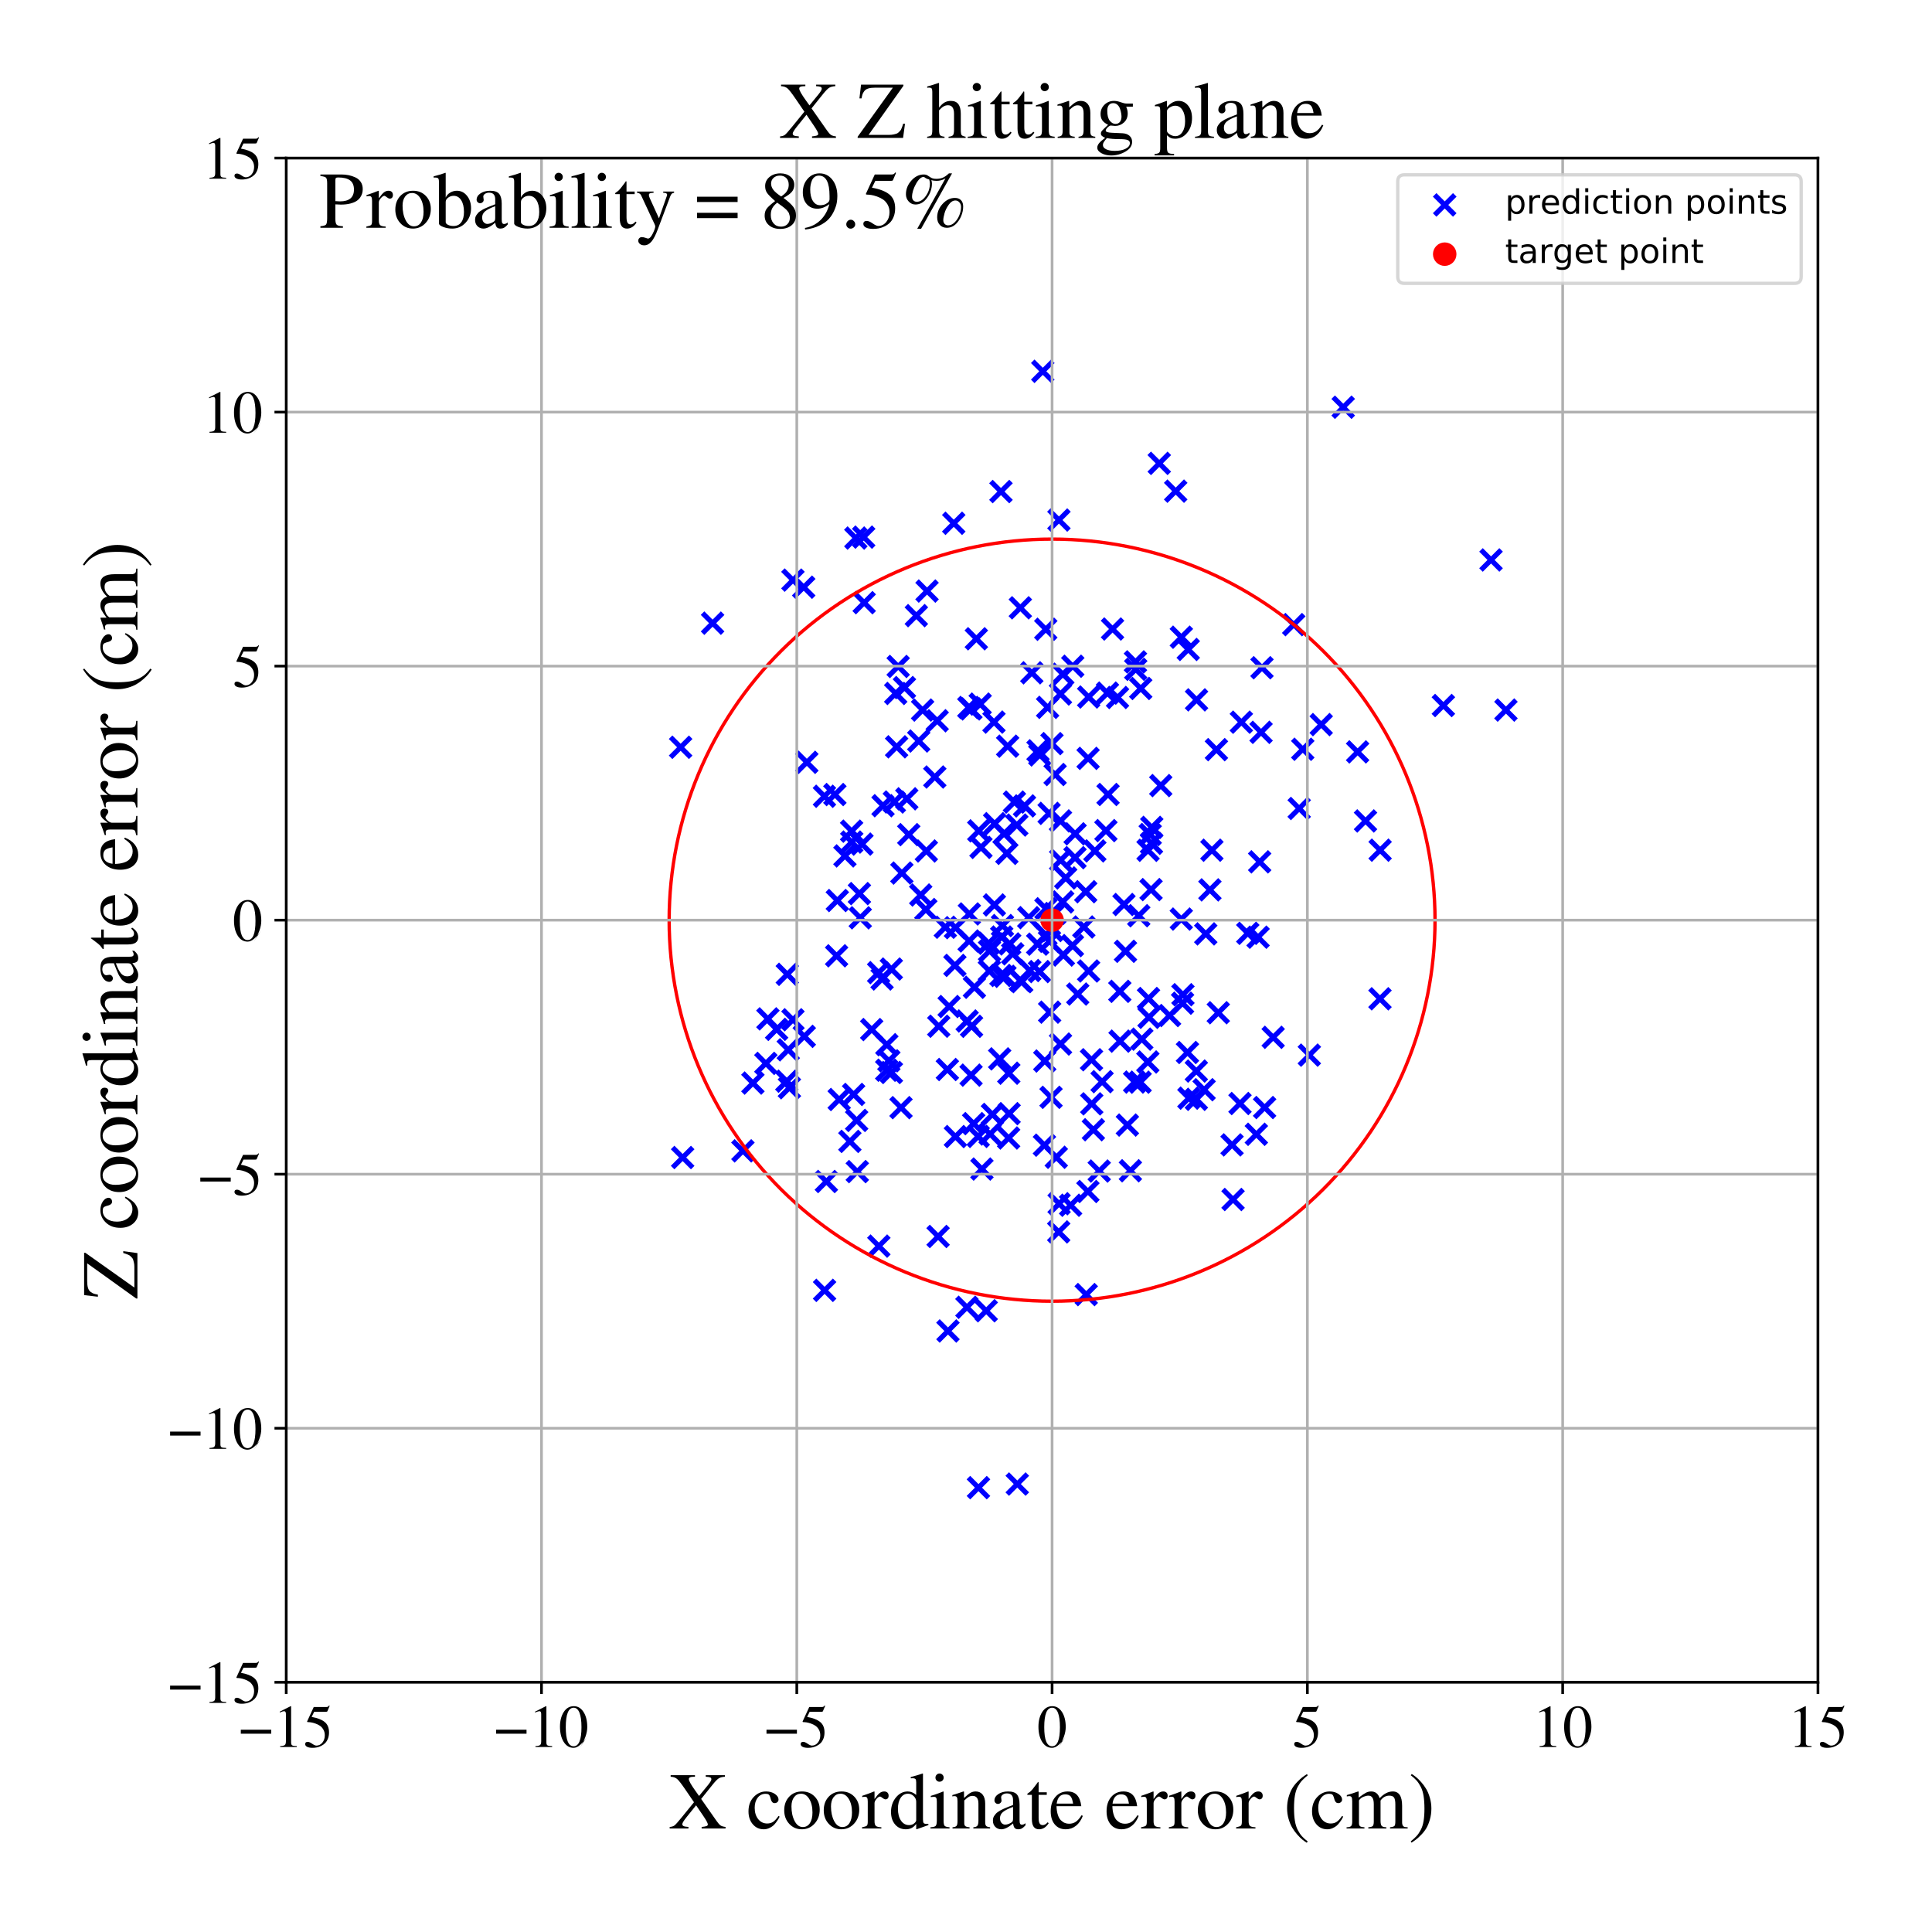 <?xml version="1.0" encoding="utf-8" standalone="no"?>
<!DOCTYPE svg PUBLIC "-//W3C//DTD SVG 1.1//EN"
  "http://www.w3.org/Graphics/SVG/1.1/DTD/svg11.dtd">
<!-- Created with matplotlib (https://matplotlib.org/) -->
<svg height="576pt" version="1.1" viewBox="0 0 576 576" width="576pt" xmlns="http://www.w3.org/2000/svg" xmlns:xlink="http://www.w3.org/1999/xlink">
 <defs>
  <style type="text/css">
*{stroke-linecap:butt;stroke-linejoin:round;}
  </style>
 </defs>
 <g id="figure_1">
  <g id="patch_1">
   <path d="M 0 576 
L 576 576 
L 576 0 
L 0 0 
z
" style="fill:#ffffff;"/>
  </g>
  <g id="axes_1">
   <g id="patch_2">
    <path d="M 85.331 501.548 
L 542 501.548 
L 542 47.121 
L 85.331 47.121 
z
" style="fill:#ffffff;"/>
   </g>
   <g id="PathCollection_1">
    <defs>
     <path d="M -3 3 
L 3 -3 
M -3 -3 
L 3 3 
" id="me6a1577ec7" style="stroke:#0000ff;stroke-width:1.5;"/>
    </defs>
    <g clip-path="url(#pfd66cd9e86)">
     <use style="fill:#0000ff;stroke:#0000ff;stroke-width:1.5;" x="245.798" xlink:href="#me6a1577ec7" y="237.401"/>
     <use style="fill:#0000ff;stroke:#0000ff;stroke-width:1.5;" x="294.031" xlink:href="#me6a1577ec7" y="390.786"/>
     <use style="fill:#0000ff;stroke:#0000ff;stroke-width:1.5;" x="325.979" xlink:href="#me6a1577ec7" y="336.813"/>
     <use style="fill:#0000ff;stroke:#0000ff;stroke-width:1.5;" x="316.867" xlink:href="#me6a1577ec7" y="201.01"/>
     <use style="fill:#0000ff;stroke:#0000ff;stroke-width:1.5;" x="224.472" xlink:href="#me6a1577ec7" y="322.901"/>
     <use style="fill:#0000ff;stroke:#0000ff;stroke-width:1.5;" x="352.188" xlink:href="#me6a1577ec7" y="274.009"/>
     <use style="fill:#0000ff;stroke:#0000ff;stroke-width:1.5;" x="310.893" xlink:href="#me6a1577ec7" y="110.706"/>
     <use style="fill:#0000ff;stroke:#0000ff;stroke-width:1.5;" x="253.378" xlink:href="#me6a1577ec7" y="340.292"/>
     <use style="fill:#0000ff;stroke:#0000ff;stroke-width:1.5;" x="234.723" xlink:href="#me6a1577ec7" y="290.482"/>
     <use style="fill:#0000ff;stroke:#0000ff;stroke-width:1.5;" x="265.762" xlink:href="#me6a1577ec7" y="319.744"/>
     <use style="fill:#0000ff;stroke:#0000ff;stroke-width:1.5;" x="312.331" xlink:href="#me6a1577ec7" y="210.893"/>
     <use style="fill:#0000ff;stroke:#0000ff;stroke-width:1.5;" x="313.696" xlink:href="#me6a1577ec7" y="277.423"/>
     <use style="fill:#0000ff;stroke:#0000ff;stroke-width:1.5;" x="309.903" xlink:href="#me6a1577ec7" y="289.662"/>
     <use style="fill:#0000ff;stroke:#0000ff;stroke-width:1.5;" x="246.373" xlink:href="#me6a1577ec7" y="352.245"/>
     <use style="fill:#0000ff;stroke:#0000ff;stroke-width:1.5;" x="323.128" xlink:href="#me6a1577ec7" y="276.368"/>
     <use style="fill:#0000ff;stroke:#0000ff;stroke-width:1.5;" x="370.098" xlink:href="#me6a1577ec7" y="215.311"/>
     <use style="fill:#0000ff;stroke:#0000ff;stroke-width:1.5;" x="298.039" xlink:href="#me6a1577ec7" y="315.686"/>
     <use style="fill:#0000ff;stroke:#0000ff;stroke-width:1.5;" x="275.065" xlink:href="#me6a1577ec7" y="211.694"/>
     <use style="fill:#0000ff;stroke:#0000ff;stroke-width:1.5;" x="289.466" xlink:href="#me6a1577ec7" y="211.352"/>
     <use style="fill:#0000ff;stroke:#0000ff;stroke-width:1.5;" x="234.578" xlink:href="#me6a1577ec7" y="322.344"/>
     <use style="fill:#0000ff;stroke:#0000ff;stroke-width:1.5;" x="343.388" xlink:href="#me6a1577ec7" y="246.674"/>
     <use style="fill:#0000ff;stroke:#0000ff;stroke-width:1.5;" x="407.111" xlink:href="#me6a1577ec7" y="244.754"/>
     <use style="fill:#0000ff;stroke:#0000ff;stroke-width:1.5;" x="262.981" xlink:href="#me6a1577ec7" y="291.872"/>
     <use style="fill:#0000ff;stroke:#0000ff;stroke-width:1.5;" x="304.205" xlink:href="#me6a1577ec7" y="181.211"/>
     <use style="fill:#0000ff;stroke:#0000ff;stroke-width:1.5;" x="361.312" xlink:href="#me6a1577ec7" y="253.477"/>
     <use style="fill:#0000ff;stroke:#0000ff;stroke-width:1.5;" x="265.735" xlink:href="#me6a1577ec7" y="288.906"/>
     <use style="fill:#0000ff;stroke:#0000ff;stroke-width:1.5;" x="301.916" xlink:href="#me6a1577ec7" y="284.373"/>
     <use style="fill:#0000ff;stroke:#0000ff;stroke-width:1.5;" x="338.523" xlink:href="#me6a1577ec7" y="197.329"/>
     <use style="fill:#0000ff;stroke:#0000ff;stroke-width:1.5;" x="288.833" xlink:href="#me6a1577ec7" y="210.919"/>
     <use style="fill:#0000ff;stroke:#0000ff;stroke-width:1.5;" x="336.115" xlink:href="#me6a1577ec7" y="335.42"/>
     <use style="fill:#0000ff;stroke:#0000ff;stroke-width:1.5;" x="291.798" xlink:href="#me6a1577ec7" y="247.708"/>
     <use style="fill:#0000ff;stroke:#0000ff;stroke-width:1.5;" x="319.192" xlink:href="#me6a1577ec7" y="359.326"/>
     <use style="fill:#0000ff;stroke:#0000ff;stroke-width:1.5;" x="292.225" xlink:href="#me6a1577ec7" y="209.918"/>
     <use style="fill:#0000ff;stroke:#0000ff;stroke-width:1.5;" x="316.165" xlink:href="#me6a1577ec7" y="244.748"/>
     <use style="fill:#0000ff;stroke:#0000ff;stroke-width:1.5;" x="248.908" xlink:href="#me6a1577ec7" y="236.881"/>
     <use style="fill:#0000ff;stroke:#0000ff;stroke-width:1.5;" x="319.738" xlink:href="#me6a1577ec7" y="281.915"/>
     <use style="fill:#0000ff;stroke:#0000ff;stroke-width:1.5;" x="235.352" xlink:href="#me6a1577ec7" y="324.301"/>
     <use style="fill:#0000ff;stroke:#0000ff;stroke-width:1.5;" x="270.353" xlink:href="#me6a1577ec7" y="238.151"/>
     <use style="fill:#0000ff;stroke:#0000ff;stroke-width:1.5;" x="276.019" xlink:href="#me6a1577ec7" y="271.16"/>
     <use style="fill:#0000ff;stroke:#0000ff;stroke-width:1.5;" x="236.409" xlink:href="#me6a1577ec7" y="304.028"/>
     <use style="fill:#0000ff;stroke:#0000ff;stroke-width:1.5;" x="388.399" xlink:href="#me6a1577ec7" y="223.381"/>
     <use style="fill:#0000ff;stroke:#0000ff;stroke-width:1.5;" x="324.555" xlink:href="#me6a1577ec7" y="289.485"/>
     <use style="fill:#0000ff;stroke:#0000ff;stroke-width:1.5;" x="354.263" xlink:href="#me6a1577ec7" y="193.625"/>
     <use style="fill:#0000ff;stroke:#0000ff;stroke-width:1.5;" x="310.001" xlink:href="#me6a1577ec7" y="225.079"/>
     <use style="fill:#0000ff;stroke:#0000ff;stroke-width:1.5;" x="400.464" xlink:href="#me6a1577ec7" y="121.413"/>
     <use style="fill:#0000ff;stroke:#0000ff;stroke-width:1.5;" x="307.62" xlink:href="#me6a1577ec7" y="200.587"/>
     <use style="fill:#0000ff;stroke:#0000ff;stroke-width:1.5;" x="273.197" xlink:href="#me6a1577ec7" y="183.545"/>
     <use style="fill:#0000ff;stroke:#0000ff;stroke-width:1.5;" x="323.696" xlink:href="#me6a1577ec7" y="265.853"/>
     <use style="fill:#0000ff;stroke:#0000ff;stroke-width:1.5;" x="298.652" xlink:href="#me6a1577ec7" y="279.363"/>
     <use style="fill:#0000ff;stroke:#0000ff;stroke-width:1.5;" x="315.643" xlink:href="#me6a1577ec7" y="367.271"/>
     <use style="fill:#0000ff;stroke:#0000ff;stroke-width:1.5;" x="317.725" xlink:href="#me6a1577ec7" y="261.745"/>
     <use style="fill:#0000ff;stroke:#0000ff;stroke-width:1.5;" x="376.246" xlink:href="#me6a1577ec7" y="199.076"/>
     <use style="fill:#0000ff;stroke:#0000ff;stroke-width:1.5;" x="320.527" xlink:href="#me6a1577ec7" y="248.591"/>
     <use style="fill:#0000ff;stroke:#0000ff;stroke-width:1.5;" x="282.974" xlink:href="#me6a1577ec7" y="300.08"/>
     <use style="fill:#0000ff;stroke:#0000ff;stroke-width:1.5;" x="266.633" xlink:href="#me6a1577ec7" y="239.103"/>
     <use style="fill:#0000ff;stroke:#0000ff;stroke-width:1.5;" x="300.71" xlink:href="#me6a1577ec7" y="339.281"/>
     <use style="fill:#0000ff;stroke:#0000ff;stroke-width:1.5;" x="276.385" xlink:href="#me6a1577ec7" y="176.211"/>
     <use style="fill:#0000ff;stroke:#0000ff;stroke-width:1.5;" x="312.778" xlink:href="#me6a1577ec7" y="242.496"/>
     <use style="fill:#0000ff;stroke:#0000ff;stroke-width:1.5;" x="907.54" xlink:href="#me6a1577ec7" y="312.659"/>
     <use style="fill:#0000ff;stroke:#0000ff;stroke-width:1.5;" x="295.017" xlink:href="#me6a1577ec7" y="283.493"/>
     <use style="fill:#0000ff;stroke:#0000ff;stroke-width:1.5;" x="284.691" xlink:href="#me6a1577ec7" y="287.823"/>
     <use style="fill:#0000ff;stroke:#0000ff;stroke-width:1.5;" x="377.026" xlink:href="#me6a1577ec7" y="330.198"/>
     <use style="fill:#0000ff;stroke:#0000ff;stroke-width:1.5;" x="356.674" xlink:href="#me6a1577ec7" y="319.323"/>
     <use style="fill:#0000ff;stroke:#0000ff;stroke-width:1.5;" x="360.72" xlink:href="#me6a1577ec7" y="265.305"/>
     <use style="fill:#0000ff;stroke:#0000ff;stroke-width:1.5;" x="259.885" xlink:href="#me6a1577ec7" y="306.947"/>
     <use style="fill:#0000ff;stroke:#0000ff;stroke-width:1.5;" x="282.446" xlink:href="#me6a1577ec7" y="318.86"/>
     <use style="fill:#0000ff;stroke:#0000ff;stroke-width:1.5;" x="356.678" xlink:href="#me6a1577ec7" y="327.75"/>
     <use style="fill:#0000ff;stroke:#0000ff;stroke-width:1.5;" x="379.579" xlink:href="#me6a1577ec7" y="309.267"/>
     <use style="fill:#0000ff;stroke:#0000ff;stroke-width:1.5;" x="327.72" xlink:href="#me6a1577ec7" y="349.13"/>
     <use style="fill:#0000ff;stroke:#0000ff;stroke-width:1.5;" x="309.47" xlink:href="#me6a1577ec7" y="223.843"/>
     <use style="fill:#0000ff;stroke:#0000ff;stroke-width:1.5;" x="282.625" xlink:href="#me6a1577ec7" y="396.815"/>
     <use style="fill:#0000ff;stroke:#0000ff;stroke-width:1.5;" x="251.905" xlink:href="#me6a1577ec7" y="255.18"/>
     <use style="fill:#0000ff;stroke:#0000ff;stroke-width:1.5;" x="324.57" xlink:href="#me6a1577ec7" y="207.805"/>
     <use style="fill:#0000ff;stroke:#0000ff;stroke-width:1.5;" x="348.688" xlink:href="#me6a1577ec7" y="302.769"/>
     <use style="fill:#0000ff;stroke:#0000ff;stroke-width:1.5;" x="333.174" xlink:href="#me6a1577ec7" y="207.945"/>
     <use style="fill:#0000ff;stroke:#0000ff;stroke-width:1.5;" x="267.78" xlink:href="#me6a1577ec7" y="198.697"/>
     <use style="fill:#0000ff;stroke:#0000ff;stroke-width:1.5;" x="321.313" xlink:href="#me6a1577ec7" y="296.36"/>
     <use style="fill:#0000ff;stroke:#0000ff;stroke-width:1.5;" x="270.934" xlink:href="#me6a1577ec7" y="248.832"/>
     <use style="fill:#0000ff;stroke:#0000ff;stroke-width:1.5;" x="289.509" xlink:href="#me6a1577ec7" y="320.54"/>
     <use style="fill:#0000ff;stroke:#0000ff;stroke-width:1.5;" x="354.453" xlink:href="#me6a1577ec7" y="327.395"/>
     <use style="fill:#0000ff;stroke:#0000ff;stroke-width:1.5;" x="314.916" xlink:href="#me6a1577ec7" y="345.03"/>
     <use style="fill:#0000ff;stroke:#0000ff;stroke-width:1.5;" x="340.412" xlink:href="#me6a1577ec7" y="309.803"/>
     <use style="fill:#0000ff;stroke:#0000ff;stroke-width:1.5;" x="324.341" xlink:href="#me6a1577ec7" y="355.228"/>
     <use style="fill:#0000ff;stroke:#0000ff;stroke-width:1.5;" x="367.62" xlink:href="#me6a1577ec7" y="357.612"/>
     <use style="fill:#0000ff;stroke:#0000ff;stroke-width:1.5;" x="330.177" xlink:href="#me6a1577ec7" y="206.634"/>
     <use style="fill:#0000ff;stroke:#0000ff;stroke-width:1.5;" x="312.889" xlink:href="#me6a1577ec7" y="280.634"/>
     <use style="fill:#0000ff;stroke:#0000ff;stroke-width:1.5;" x="316.165" xlink:href="#me6a1577ec7" y="206.905"/>
     <use style="fill:#0000ff;stroke:#0000ff;stroke-width:1.5;" x="290.281" xlink:href="#me6a1577ec7" y="334.991"/>
     <use style="fill:#0000ff;stroke:#0000ff;stroke-width:1.5;" x="305.442" xlink:href="#me6a1577ec7" y="240.268"/>
     <use style="fill:#0000ff;stroke:#0000ff;stroke-width:1.5;" x="316.222" xlink:href="#me6a1577ec7" y="256.45"/>
     <use style="fill:#0000ff;stroke:#0000ff;stroke-width:1.5;" x="316.833" xlink:href="#me6a1577ec7" y="268.89"/>
     <use style="fill:#0000ff;stroke:#0000ff;stroke-width:1.5;" x="298.424" xlink:href="#me6a1577ec7" y="146.551"/>
     <use style="fill:#0000ff;stroke:#0000ff;stroke-width:1.5;" x="296.465" xlink:href="#me6a1577ec7" y="269.795"/>
     <use style="fill:#0000ff;stroke:#0000ff;stroke-width:1.5;" x="300.85" xlink:href="#me6a1577ec7" y="332.019"/>
     <use style="fill:#0000ff;stroke:#0000ff;stroke-width:1.5;" x="278.697" xlink:href="#me6a1577ec7" y="231.655"/>
     <use style="fill:#0000ff;stroke:#0000ff;stroke-width:1.5;" x="325.421" xlink:href="#me6a1577ec7" y="315.949"/>
     <use style="fill:#0000ff;stroke:#0000ff;stroke-width:1.5;" x="311.781" xlink:href="#me6a1577ec7" y="187.606"/>
     <use style="fill:#0000ff;stroke:#0000ff;stroke-width:1.5;" x="284.856" xlink:href="#me6a1577ec7" y="276.571"/>
     <use style="fill:#0000ff;stroke:#0000ff;stroke-width:1.5;" x="311.826" xlink:href="#me6a1577ec7" y="270.929"/>
     <use style="fill:#0000ff;stroke:#0000ff;stroke-width:1.5;" x="249.637" xlink:href="#me6a1577ec7" y="268.482"/>
     <use style="fill:#0000ff;stroke:#0000ff;stroke-width:1.5;" x="245.843" xlink:href="#me6a1577ec7" y="384.7"/>
     <use style="fill:#0000ff;stroke:#0000ff;stroke-width:1.5;" x="315.706" xlink:href="#me6a1577ec7" y="155.039"/>
     <use style="fill:#0000ff;stroke:#0000ff;stroke-width:1.5;" x="333.859" xlink:href="#me6a1577ec7" y="295.552"/>
     <use style="fill:#0000ff;stroke:#0000ff;stroke-width:1.5;" x="329.712" xlink:href="#me6a1577ec7" y="247.632"/>
     <use style="fill:#0000ff;stroke:#0000ff;stroke-width:1.5;" x="295.882" xlink:href="#me6a1577ec7" y="332.247"/>
     <use style="fill:#0000ff;stroke:#0000ff;stroke-width:1.5;" x="284.84" xlink:href="#me6a1577ec7" y="338.852"/>
     <use style="fill:#0000ff;stroke:#0000ff;stroke-width:1.5;" x="228.329" xlink:href="#me6a1577ec7" y="317.037"/>
     <use style="fill:#0000ff;stroke:#0000ff;stroke-width:1.5;" x="253.902" xlink:href="#me6a1577ec7" y="247.802"/>
     <use style="fill:#0000ff;stroke:#0000ff;stroke-width:1.5;" x="292.75" xlink:href="#me6a1577ec7" y="348.533"/>
     <use style="fill:#0000ff;stroke:#0000ff;stroke-width:1.5;" x="319.832" xlink:href="#me6a1577ec7" y="198.63"/>
     <use style="fill:#0000ff;stroke:#0000ff;stroke-width:1.5;" x="367.323" xlink:href="#me6a1577ec7" y="341.335"/>
     <use style="fill:#0000ff;stroke:#0000ff;stroke-width:1.5;" x="328.574" xlink:href="#me6a1577ec7" y="322.488"/>
     <use style="fill:#0000ff;stroke:#0000ff;stroke-width:1.5;" x="202.924" xlink:href="#me6a1577ec7" y="222.79"/>
     <use style="fill:#0000ff;stroke:#0000ff;stroke-width:1.5;" x="228.941" xlink:href="#me6a1577ec7" y="303.766"/>
     <use style="fill:#0000ff;stroke:#0000ff;stroke-width:1.5;" x="203.526" xlink:href="#me6a1577ec7" y="345.101"/>
     <use style="fill:#0000ff;stroke:#0000ff;stroke-width:1.5;" x="212.453" xlink:href="#me6a1577ec7" y="185.79"/>
     <use style="fill:#0000ff;stroke:#0000ff;stroke-width:1.5;" x="430.325" xlink:href="#me6a1577ec7" y="210.341"/>
     <use style="fill:#0000ff;stroke:#0000ff;stroke-width:1.5;" x="249.427" xlink:href="#me6a1577ec7" y="284.959"/>
     <use style="fill:#0000ff;stroke:#0000ff;stroke-width:1.5;" x="296.539" xlink:href="#me6a1577ec7" y="245.563"/>
     <use style="fill:#0000ff;stroke:#0000ff;stroke-width:1.5;" x="298.873" xlink:href="#me6a1577ec7" y="275.942"/>
     <use style="fill:#0000ff;stroke:#0000ff;stroke-width:1.5;" x="352.57" xlink:href="#me6a1577ec7" y="299.093"/>
     <use style="fill:#0000ff;stroke:#0000ff;stroke-width:1.5;" x="448.978" xlink:href="#me6a1577ec7" y="211.695"/>
     <use style="fill:#0000ff;stroke:#0000ff;stroke-width:1.5;" x="298.416" xlink:href="#me6a1577ec7" y="290.816"/>
     <use style="fill:#0000ff;stroke:#0000ff;stroke-width:1.5;" x="352.676" xlink:href="#me6a1577ec7" y="296.561"/>
     <use style="fill:#0000ff;stroke:#0000ff;stroke-width:1.5;" x="239.618" xlink:href="#me6a1577ec7" y="175.069"/>
     <use style="fill:#0000ff;stroke:#0000ff;stroke-width:1.5;" x="295.175" xlink:href="#me6a1577ec7" y="338.094"/>
     <use style="fill:#0000ff;stroke:#0000ff;stroke-width:1.5;" x="316.181" xlink:href="#me6a1577ec7" y="311.265"/>
     <use style="fill:#0000ff;stroke:#0000ff;stroke-width:1.5;" x="257.641" xlink:href="#me6a1577ec7" y="179.677"/>
     <use style="fill:#0000ff;stroke:#0000ff;stroke-width:1.5;" x="309.372" xlink:href="#me6a1577ec7" y="281.487"/>
     <use style="fill:#0000ff;stroke:#0000ff;stroke-width:1.5;" x="279.88" xlink:href="#me6a1577ec7" y="305.956"/>
     <use style="fill:#0000ff;stroke:#0000ff;stroke-width:1.5;" x="296.342" xlink:href="#me6a1577ec7" y="215.282"/>
     <use style="fill:#0000ff;stroke:#0000ff;stroke-width:1.5;" x="290.509" xlink:href="#me6a1577ec7" y="294.347"/>
     <use style="fill:#0000ff;stroke:#0000ff;stroke-width:1.5;" x="255.593" xlink:href="#me6a1577ec7" y="349.298"/>
     <use style="fill:#0000ff;stroke:#0000ff;stroke-width:1.5;" x="311.48" xlink:href="#me6a1577ec7" y="316.326"/>
     <use style="fill:#0000ff;stroke:#0000ff;stroke-width:1.5;" x="338.27" xlink:href="#me6a1577ec7" y="322.601"/>
     <use style="fill:#0000ff;stroke:#0000ff;stroke-width:1.5;" x="315.755" xlink:href="#me6a1577ec7" y="358.868"/>
     <use style="fill:#0000ff;stroke:#0000ff;stroke-width:1.5;" x="262.015" xlink:href="#me6a1577ec7" y="371.513"/>
     <use style="fill:#0000ff;stroke:#0000ff;stroke-width:1.5;" x="253.941" xlink:href="#me6a1577ec7" y="251.048"/>
     <use style="fill:#0000ff;stroke:#0000ff;stroke-width:1.5;" x="-1" xlink:href="#me6a1577ec7" y="274.563"/>
     <use style="fill:#0000ff;stroke:#0000ff;stroke-width:1.5;" x="-1" xlink:href="#me6a1577ec7" y="265.437"/>
     <use style="fill:#0000ff;stroke:#0000ff;stroke-width:1.5;" x="362.662" xlink:href="#me6a1577ec7" y="223.497"/>
     <use style="fill:#0000ff;stroke:#0000ff;stroke-width:1.5;" x="342.92" xlink:href="#me6a1577ec7" y="248.799"/>
     <use style="fill:#0000ff;stroke:#0000ff;stroke-width:1.5;" x="354.031" xlink:href="#me6a1577ec7" y="313.778"/>
     <use style="fill:#0000ff;stroke:#0000ff;stroke-width:1.5;" x="292.461" xlink:href="#me6a1577ec7" y="252.645"/>
     <use style="fill:#0000ff;stroke:#0000ff;stroke-width:1.5;" x="304.62" xlink:href="#me6a1577ec7" y="292.66"/>
     <use style="fill:#0000ff;stroke:#0000ff;stroke-width:1.5;" x="411.468" xlink:href="#me6a1577ec7" y="253.468"/>
     <use style="fill:#0000ff;stroke:#0000ff;stroke-width:1.5;" x="267.318" xlink:href="#me6a1577ec7" y="222.654"/>
     <use style="fill:#0000ff;stroke:#0000ff;stroke-width:1.5;" x="359.484" xlink:href="#me6a1577ec7" y="278.424"/>
     <use style="fill:#0000ff;stroke:#0000ff;stroke-width:1.5;" x="269.653" xlink:href="#me6a1577ec7" y="204.984"/>
     <use style="fill:#0000ff;stroke:#0000ff;stroke-width:1.5;" x="264.397" xlink:href="#me6a1577ec7" y="311.461"/>
     <use style="fill:#0000ff;stroke:#0000ff;stroke-width:1.5;" x="261.954" xlink:href="#me6a1577ec7" y="289.978"/>
     <use style="fill:#0000ff;stroke:#0000ff;stroke-width:1.5;" x="236.405" xlink:href="#me6a1577ec7" y="172.953"/>
     <use style="fill:#0000ff;stroke:#0000ff;stroke-width:1.5;" x="288.339" xlink:href="#me6a1577ec7" y="304.396"/>
     <use style="fill:#0000ff;stroke:#0000ff;stroke-width:1.5;" x="306.704" xlink:href="#me6a1577ec7" y="273.587"/>
     <use style="fill:#0000ff;stroke:#0000ff;stroke-width:1.5;" x="444.535" xlink:href="#me6a1577ec7" y="166.942"/>
     <use style="fill:#0000ff;stroke:#0000ff;stroke-width:1.5;" x="288.273" xlink:href="#me6a1577ec7" y="389.75"/>
     <use style="fill:#0000ff;stroke:#0000ff;stroke-width:1.5;" x="324.401" xlink:href="#me6a1577ec7" y="226.097"/>
     <use style="fill:#0000ff;stroke:#0000ff;stroke-width:1.5;" x="300.184" xlink:href="#me6a1577ec7" y="254.421"/>
     <use style="fill:#0000ff;stroke:#0000ff;stroke-width:1.5;" x="342.215" xlink:href="#me6a1577ec7" y="316.617"/>
     <use style="fill:#0000ff;stroke:#0000ff;stroke-width:1.5;" x="302.44" xlink:href="#me6a1577ec7" y="239.133"/>
     <use style="fill:#0000ff;stroke:#0000ff;stroke-width:1.5;" x="303.15" xlink:href="#me6a1577ec7" y="245.972"/>
     <use style="fill:#0000ff;stroke:#0000ff;stroke-width:1.5;" x="299.614" xlink:href="#me6a1577ec7" y="291.074"/>
     <use style="fill:#0000ff;stroke:#0000ff;stroke-width:1.5;" x="313.353" xlink:href="#me6a1577ec7" y="327.155"/>
     <use style="fill:#0000ff;stroke:#0000ff;stroke-width:1.5;" x="299.33" xlink:href="#me6a1577ec7" y="248.561"/>
     <use style="fill:#0000ff;stroke:#0000ff;stroke-width:1.5;" x="239.785" xlink:href="#me6a1577ec7" y="308.975"/>
     <use style="fill:#0000ff;stroke:#0000ff;stroke-width:1.5;" x="326.42" xlink:href="#me6a1577ec7" y="253.686"/>
     <use style="fill:#0000ff;stroke:#0000ff;stroke-width:1.5;" x="330.351" xlink:href="#me6a1577ec7" y="236.861"/>
     <use style="fill:#0000ff;stroke:#0000ff;stroke-width:1.5;" x="301.031" xlink:href="#me6a1577ec7" y="281.422"/>
     <use style="fill:#0000ff;stroke:#0000ff;stroke-width:1.5;" x="390.361" xlink:href="#me6a1577ec7" y="314.571"/>
     <use style="fill:#0000ff;stroke:#0000ff;stroke-width:1.5;" x="312.937" xlink:href="#me6a1577ec7" y="301.761"/>
     <use style="fill:#0000ff;stroke:#0000ff;stroke-width:1.5;" x="268.624" xlink:href="#me6a1577ec7" y="330.233"/>
     <use style="fill:#0000ff;stroke:#0000ff;stroke-width:1.5;" x="374.563" xlink:href="#me6a1577ec7" y="338.173"/>
     <use style="fill:#0000ff;stroke:#0000ff;stroke-width:1.5;" x="264.358" xlink:href="#me6a1577ec7" y="319.071"/>
     <use style="fill:#0000ff;stroke:#0000ff;stroke-width:1.5;" x="323.846" xlink:href="#me6a1577ec7" y="385.961"/>
     <use style="fill:#0000ff;stroke:#0000ff;stroke-width:1.5;" x="346.065" xlink:href="#me6a1577ec7" y="234.212"/>
     <use style="fill:#0000ff;stroke:#0000ff;stroke-width:1.5;" x="267.044" xlink:href="#me6a1577ec7" y="206.744"/>
     <use style="fill:#0000ff;stroke:#0000ff;stroke-width:1.5;" x="331.688" xlink:href="#me6a1577ec7" y="187.533"/>
     <use style="fill:#0000ff;stroke:#0000ff;stroke-width:1.5;" x="335.097" xlink:href="#me6a1577ec7" y="269.668"/>
     <use style="fill:#0000ff;stroke:#0000ff;stroke-width:1.5;" x="303.291" xlink:href="#me6a1577ec7" y="442.448"/>
     <use style="fill:#0000ff;stroke:#0000ff;stroke-width:1.5;" x="320.493" xlink:href="#me6a1577ec7" y="255.699"/>
     <use style="fill:#0000ff;stroke:#0000ff;stroke-width:1.5;" x="340.098" xlink:href="#me6a1577ec7" y="205.256"/>
     <use style="fill:#0000ff;stroke:#0000ff;stroke-width:1.5;" x="342.416" xlink:href="#me6a1577ec7" y="297.689"/>
     <use style="fill:#0000ff;stroke:#0000ff;stroke-width:1.5;" x="311.832" xlink:href="#me6a1577ec7" y="278.704"/>
     <use style="fill:#0000ff;stroke:#0000ff;stroke-width:1.5;" x="221.489" xlink:href="#me6a1577ec7" y="343.115"/>
     <use style="fill:#0000ff;stroke:#0000ff;stroke-width:1.5;" x="294.763" xlink:href="#me6a1577ec7" y="281.216"/>
     <use style="fill:#0000ff;stroke:#0000ff;stroke-width:1.5;" x="411.422" xlink:href="#me6a1577ec7" y="297.776"/>
     <use style="fill:#0000ff;stroke:#0000ff;stroke-width:1.5;" x="369.686" xlink:href="#me6a1577ec7" y="328.999"/>
     <use style="fill:#0000ff;stroke:#0000ff;stroke-width:1.5;" x="289.659" xlink:href="#me6a1577ec7" y="305.982"/>
     <use style="fill:#0000ff;stroke:#0000ff;stroke-width:1.5;" x="339.506" xlink:href="#me6a1577ec7" y="273.005"/>
     <use style="fill:#0000ff;stroke:#0000ff;stroke-width:1.5;" x="385.705" xlink:href="#me6a1577ec7" y="186.226"/>
     <use style="fill:#0000ff;stroke:#0000ff;stroke-width:1.5;" x="291.649" xlink:href="#me6a1577ec7" y="338.806"/>
     <use style="fill:#0000ff;stroke:#0000ff;stroke-width:1.5;" x="342.558" xlink:href="#me6a1577ec7" y="303.296"/>
     <use style="fill:#0000ff;stroke:#0000ff;stroke-width:1.5;" x="263.264" xlink:href="#me6a1577ec7" y="240.209"/>
     <use style="fill:#0000ff;stroke:#0000ff;stroke-width:1.5;" x="300.753" xlink:href="#me6a1577ec7" y="319.961"/>
     <use style="fill:#0000ff;stroke:#0000ff;stroke-width:1.5;" x="274.501" xlink:href="#me6a1577ec7" y="266.832"/>
     <use style="fill:#0000ff;stroke:#0000ff;stroke-width:1.5;" x="337.012" xlink:href="#me6a1577ec7" y="349.045"/>
     <use style="fill:#0000ff;stroke:#0000ff;stroke-width:1.5;" x="363.219" xlink:href="#me6a1577ec7" y="301.931"/>
     <use style="fill:#0000ff;stroke:#0000ff;stroke-width:1.5;" x="372.004" xlink:href="#me6a1577ec7" y="278.252"/>
     <use style="fill:#0000ff;stroke:#0000ff;stroke-width:1.5;" x="339.922" xlink:href="#me6a1577ec7" y="322.637"/>
     <use style="fill:#0000ff;stroke:#0000ff;stroke-width:1.5;" x="375.078" xlink:href="#me6a1577ec7" y="279.412"/>
     <use style="fill:#0000ff;stroke:#0000ff;stroke-width:1.5;" x="314.499" xlink:href="#me6a1577ec7" y="272.352"/>
     <use style="fill:#0000ff;stroke:#0000ff;stroke-width:1.5;" x="279.681" xlink:href="#me6a1577ec7" y="368.636"/>
     <use style="fill:#0000ff;stroke:#0000ff;stroke-width:1.5;" x="314.569" xlink:href="#me6a1577ec7" y="230.912"/>
     <use style="fill:#0000ff;stroke:#0000ff;stroke-width:1.5;" x="268.877" xlink:href="#me6a1577ec7" y="260.29"/>
     <use style="fill:#0000ff;stroke:#0000ff;stroke-width:1.5;" x="256.221" xlink:href="#me6a1577ec7" y="266.412"/>
     <use style="fill:#0000ff;stroke:#0000ff;stroke-width:1.5;" x="256.986" xlink:href="#me6a1577ec7" y="251.659"/>
     <use style="fill:#0000ff;stroke:#0000ff;stroke-width:1.5;" x="291.086" xlink:href="#me6a1577ec7" y="190.442"/>
     <use style="fill:#0000ff;stroke:#0000ff;stroke-width:1.5;" x="304.195" xlink:href="#me6a1577ec7" y="292.343"/>
     <use style="fill:#0000ff;stroke:#0000ff;stroke-width:1.5;" x="255.4" xlink:href="#me6a1577ec7" y="334.036"/>
     <use style="fill:#0000ff;stroke:#0000ff;stroke-width:1.5;" x="352.201" xlink:href="#me6a1577ec7" y="189.975"/>
     <use style="fill:#0000ff;stroke:#0000ff;stroke-width:1.5;" x="343.3" xlink:href="#me6a1577ec7" y="251.416"/>
     <use style="fill:#0000ff;stroke:#0000ff;stroke-width:1.5;" x="387.338" xlink:href="#me6a1577ec7" y="241.037"/>
     <use style="fill:#0000ff;stroke:#0000ff;stroke-width:1.5;" x="257.501" xlink:href="#me6a1577ec7" y="160.136"/>
     <use style="fill:#0000ff;stroke:#0000ff;stroke-width:1.5;" x="288.936" xlink:href="#me6a1577ec7" y="280.534"/>
     <use style="fill:#0000ff;stroke:#0000ff;stroke-width:1.5;" x="342.272" xlink:href="#me6a1577ec7" y="253.507"/>
     <use style="fill:#0000ff;stroke:#0000ff;stroke-width:1.5;" x="345.621" xlink:href="#me6a1577ec7" y="138.146"/>
     <use style="fill:#0000ff;stroke:#0000ff;stroke-width:1.5;" x="256.48" xlink:href="#me6a1577ec7" y="273.635"/>
     <use style="fill:#0000ff;stroke:#0000ff;stroke-width:1.5;" x="289" xlink:href="#me6a1577ec7" y="272.48"/>
     <use style="fill:#0000ff;stroke:#0000ff;stroke-width:1.5;" x="294.967" xlink:href="#me6a1577ec7" y="289.481"/>
     <use style="fill:#0000ff;stroke:#0000ff;stroke-width:1.5;" x="358.991" xlink:href="#me6a1577ec7" y="324.884"/>
     <use style="fill:#0000ff;stroke:#0000ff;stroke-width:1.5;" x="279.411" xlink:href="#me6a1577ec7" y="214.885"/>
     <use style="fill:#0000ff;stroke:#0000ff;stroke-width:1.5;" x="404.755" xlink:href="#me6a1577ec7" y="224.162"/>
     <use style="fill:#0000ff;stroke:#0000ff;stroke-width:1.5;" x="300.42" xlink:href="#me6a1577ec7" y="222.465"/>
     <use style="fill:#0000ff;stroke:#0000ff;stroke-width:1.5;" x="356.734" xlink:href="#me6a1577ec7" y="208.654"/>
     <use style="fill:#0000ff;stroke:#0000ff;stroke-width:1.5;" x="313.631" xlink:href="#me6a1577ec7" y="221.7"/>
     <use style="fill:#0000ff;stroke:#0000ff;stroke-width:1.5;" x="284.351" xlink:href="#me6a1577ec7" y="156.006"/>
     <use style="fill:#0000ff;stroke:#0000ff;stroke-width:1.5;" x="291.716" xlink:href="#me6a1577ec7" y="443.522"/>
     <use style="fill:#0000ff;stroke:#0000ff;stroke-width:1.5;" x="240.55" xlink:href="#me6a1577ec7" y="227.274"/>
     <use style="fill:#0000ff;stroke:#0000ff;stroke-width:1.5;" x="276.176" xlink:href="#me6a1577ec7" y="253.709"/>
     <use style="fill:#0000ff;stroke:#0000ff;stroke-width:1.5;" x="250.194" xlink:href="#me6a1577ec7" y="327.802"/>
     <use style="fill:#0000ff;stroke:#0000ff;stroke-width:1.5;" x="255.163" xlink:href="#me6a1577ec7" y="160.414"/>
     <use style="fill:#0000ff;stroke:#0000ff;stroke-width:1.5;" x="235.008" xlink:href="#me6a1577ec7" y="312.99"/>
     <use style="fill:#0000ff;stroke:#0000ff;stroke-width:1.5;" x="317.032" xlink:href="#me6a1577ec7" y="284.736"/>
     <use style="fill:#0000ff;stroke:#0000ff;stroke-width:1.5;" x="254.497" xlink:href="#me6a1577ec7" y="326.294"/>
     <use style="fill:#0000ff;stroke:#0000ff;stroke-width:1.5;" x="231.54" xlink:href="#me6a1577ec7" y="306.887"/>
     <use style="fill:#0000ff;stroke:#0000ff;stroke-width:1.5;" x="338.604" xlink:href="#me6a1577ec7" y="199.553"/>
     <use style="fill:#0000ff;stroke:#0000ff;stroke-width:1.5;" x="281.833" xlink:href="#me6a1577ec7" y="276.443"/>
     <use style="fill:#0000ff;stroke:#0000ff;stroke-width:1.5;" x="265.002" xlink:href="#me6a1577ec7" y="316.265"/>
     <use style="fill:#0000ff;stroke:#0000ff;stroke-width:1.5;" x="335.551" xlink:href="#me6a1577ec7" y="283.617"/>
     <use style="fill:#0000ff;stroke:#0000ff;stroke-width:1.5;" x="375.554" xlink:href="#me6a1577ec7" y="256.947"/>
     <use style="fill:#0000ff;stroke:#0000ff;stroke-width:1.5;" x="311.384" xlink:href="#me6a1577ec7" y="341.419"/>
     <use style="fill:#0000ff;stroke:#0000ff;stroke-width:1.5;" x="325.492" xlink:href="#me6a1577ec7" y="329.096"/>
     <use style="fill:#0000ff;stroke:#0000ff;stroke-width:1.5;" x="375.97" xlink:href="#me6a1577ec7" y="218.334"/>
     <use style="fill:#0000ff;stroke:#0000ff;stroke-width:1.5;" x="343.171" xlink:href="#me6a1577ec7" y="265.221"/>
     <use style="fill:#0000ff;stroke:#0000ff;stroke-width:1.5;" x="333.922" xlink:href="#me6a1577ec7" y="310.403"/>
     <use style="fill:#0000ff;stroke:#0000ff;stroke-width:1.5;" x="273.912" xlink:href="#me6a1577ec7" y="220.926"/>
     <use style="fill:#0000ff;stroke:#0000ff;stroke-width:1.5;" x="307.026" xlink:href="#me6a1577ec7" y="289.353"/>
     <use style="fill:#0000ff;stroke:#0000ff;stroke-width:1.5;" x="393.905" xlink:href="#me6a1577ec7" y="216.026"/>
     <use style="fill:#0000ff;stroke:#0000ff;stroke-width:1.5;" x="350.523" xlink:href="#me6a1577ec7" y="146.431"/>
    </g>
   </g>
   <g id="PathCollection_2">
    <defs>
     <path d="M 0 3 
C 0.796 3 1.559 2.684 2.121 2.121 
C 2.684 1.559 3 0.796 3 0 
C 3 -0.796 2.684 -1.559 2.121 -2.121 
C 1.559 -2.684 0.796 -3 0 -3 
C -0.796 -3 -1.559 -2.684 -2.121 -2.121 
C -2.684 -1.559 -3 -0.796 -3 0 
C -3 0.796 -2.684 1.559 -2.121 2.121 
C -1.559 2.684 -0.796 3 0 3 
z
" id="m3fd6f797fd" style="stroke:#ff0000;"/>
    </defs>
    <g clip-path="url(#pfd66cd9e86)">
     <use style="fill:#ff0000;stroke:#ff0000;" x="313.666" xlink:href="#m3fd6f797fd" y="274.334"/>
    </g>
   </g>
   <g id="patch_3">
    <path clip-path="url(#pfd66cd9e86)" d="M 313.666 387.941 
C 343.943 387.941 372.985 375.971 394.394 354.666 
C 415.803 333.362 427.833 304.463 427.833 274.334 
C 427.833 244.206 415.803 215.307 394.394 194.002 
C 372.985 172.698 343.943 160.728 313.666 160.728 
C 283.388 160.728 254.347 172.698 232.937 194.002 
C 211.528 215.307 199.498 244.206 199.498 274.334 
C 199.498 304.463 211.528 333.362 232.937 354.666 
C 254.347 375.971 283.388 387.941 313.666 387.941 
z
" style="fill:none;stroke:#ff0000;stroke-linejoin:miter;"/>
   </g>
   <g id="matplotlib.axis_1">
    <g id="xtick_1">
     <g id="line2d_1">
      <path clip-path="url(#pfd66cd9e86)" d="M 85.331 501.548 
L 85.331 47.121 
" style="fill:none;stroke:#b0b0b0;stroke-linecap:square;stroke-width:0.8;"/>
     </g>
     <g id="line2d_2">
      <defs>
       <path d="M 0 0 
L 0 3.5 
" id="m61113e108b" style="stroke:#000000;stroke-width:0.8;"/>
      </defs>
      <g>
       <use style="stroke:#000000;stroke-width:0.8;" x="85.331" xlink:href="#m61113e108b" y="501.548"/>
      </g>
     </g>
     <g id="text_1">
      <!-- −15 -->
      <defs>
       <path d="M 3 22 
L 3 28.594 
L 53.406 28.594 
L 53.406 22 
z
" id="FreeSerif-8722"/>
       <path d="M 18.297 59.297 
Q 16.5 59.297 11.094 57.094 
L 11.094 58.5 
L 29.094 67.594 
L 29.906 67.406 
L 29.906 7.406 
Q 29.906 3.797 31.703 2.688 
Q 33.5 1.594 39.406 1.5 
L 39.406 0 
L 11.797 0 
L 11.797 1.5 
Q 17.406 1.703 19.344 3.141 
Q 21.297 4.594 21.297 9.297 
L 21.297 54.594 
Q 21.297 59.297 18.297 59.297 
z
" id="FreeSerif-49"/>
       <path d="M 35.703 19.406 
Q 35.703 24.703 33.344 28.797 
Q 31 32.906 27.641 35.156 
Q 24.297 37.406 20.141 38.844 
Q 16 40.297 12.953 40.75 
Q 9.906 41.203 7.594 41.203 
Q 6.406 41.203 6.406 42 
Q 6.406 42.297 6.5 42.5 
L 17.406 66.203 
L 38.297 66.203 
Q 39.906 66.203 40.844 66.703 
Q 41.797 67.203 42.906 68.797 
L 43.797 68.094 
L 40 59.203 
Q 39.594 58.297 37.703 58.297 
L 18.094 58.297 
L 13.906 49.797 
Q 28.5 47.203 35.594 41.344 
Q 42.703 35.5 42.703 24.203 
Q 42.703 18.297 40.844 13.688 
Q 39 9.094 36.141 6.297 
Q 33.297 3.5 29.547 1.703 
Q 25.797 -0.094 22.344 -0.75 
Q 18.906 -1.406 15.406 -1.406 
Q 9.797 -1.406 6.5 0.25 
Q 3.203 1.906 3.203 4.797 
Q 3.203 8.5 7.5 8.5 
Q 10.297 8.5 14.75 5.391 
Q 19.203 2.297 21.797 2.297 
Q 27.703 2.297 31.703 7.25 
Q 35.703 12.203 35.703 19.406 
z
" id="FreeSerif-53"/>
      </defs>
      <g transform="translate(71.255 520.841)scale(0.18 -0.18)">
       <use xlink:href="#FreeSerif-8722"/>
       <use x="56.4" xlink:href="#FreeSerif-49"/>
       <use x="106.4" xlink:href="#FreeSerif-53"/>
      </g>
     </g>
    </g>
    <g id="xtick_2">
     <g id="line2d_3">
      <path clip-path="url(#pfd66cd9e86)" d="M 161.443 501.548 
L 161.443 47.121 
" style="fill:none;stroke:#b0b0b0;stroke-linecap:square;stroke-width:0.8;"/>
     </g>
     <g id="line2d_4">
      <g>
       <use style="stroke:#000000;stroke-width:0.8;" x="161.443" xlink:href="#m61113e108b" y="501.548"/>
      </g>
     </g>
     <g id="text_2">
      <!-- −10 -->
      <defs>
       <path d="M 47.594 17.797 
Q 35.203 -1.406 25 -1.406 
Q 14.797 -1.406 8.594 8.391 
Q 2.406 18.203 2.406 33.594 
Q 2.406 48.094 8.594 57.844 
Q 14.797 67.594 25.406 67.594 
Q 35.203 67.594 41.391 58 
Q 47.594 48.406 47.594 33 
Q 47.594 17.797 35.203 -1.406 
z
M 25.094 65 
Q 12 65 12 32.703 
Q 12 1.203 25 1.203 
Q 38 1.203 38 32.797 
Q 38 48.5 34.703 56.75 
Q 31.406 65 25.094 65 
z
" id="FreeSerif-48"/>
      </defs>
      <g transform="translate(147.366 520.841)scale(0.18 -0.18)">
       <use xlink:href="#FreeSerif-8722"/>
       <use x="56.4" xlink:href="#FreeSerif-49"/>
       <use x="106.4" xlink:href="#FreeSerif-48"/>
      </g>
     </g>
    </g>
    <g id="xtick_3">
     <g id="line2d_5">
      <path clip-path="url(#pfd66cd9e86)" d="M 237.554 501.548 
L 237.554 47.121 
" style="fill:none;stroke:#b0b0b0;stroke-linecap:square;stroke-width:0.8;"/>
     </g>
     <g id="line2d_6">
      <g>
       <use style="stroke:#000000;stroke-width:0.8;" x="237.554" xlink:href="#m61113e108b" y="501.548"/>
      </g>
     </g>
     <g id="text_3">
      <!-- −5 -->
      <g transform="translate(227.978 520.841)scale(0.18 -0.18)">
       <use xlink:href="#FreeSerif-8722"/>
       <use x="56.4" xlink:href="#FreeSerif-53"/>
      </g>
     </g>
    </g>
    <g id="xtick_4">
     <g id="line2d_7">
      <path clip-path="url(#pfd66cd9e86)" d="M 313.666 501.548 
L 313.666 47.121 
" style="fill:none;stroke:#b0b0b0;stroke-linecap:square;stroke-width:0.8;"/>
     </g>
     <g id="line2d_8">
      <g>
       <use style="stroke:#000000;stroke-width:0.8;" x="313.666" xlink:href="#m61113e108b" y="501.548"/>
      </g>
     </g>
     <g id="text_4">
      <!-- 0 -->
      <g transform="translate(309.166 520.841)scale(0.18 -0.18)">
       <use xlink:href="#FreeSerif-48"/>
      </g>
     </g>
    </g>
    <g id="xtick_5">
     <g id="line2d_9">
      <path clip-path="url(#pfd66cd9e86)" d="M 389.777 501.548 
L 389.777 47.121 
" style="fill:none;stroke:#b0b0b0;stroke-linecap:square;stroke-width:0.8;"/>
     </g>
     <g id="line2d_10">
      <g>
       <use style="stroke:#000000;stroke-width:0.8;" x="389.777" xlink:href="#m61113e108b" y="501.548"/>
      </g>
     </g>
     <g id="text_5">
      <!-- 5 -->
      <g transform="translate(385.277 520.841)scale(0.18 -0.18)">
       <use xlink:href="#FreeSerif-53"/>
      </g>
     </g>
    </g>
    <g id="xtick_6">
     <g id="line2d_11">
      <path clip-path="url(#pfd66cd9e86)" d="M 465.889 501.548 
L 465.889 47.121 
" style="fill:none;stroke:#b0b0b0;stroke-linecap:square;stroke-width:0.8;"/>
     </g>
     <g id="line2d_12">
      <g>
       <use style="stroke:#000000;stroke-width:0.8;" x="465.889" xlink:href="#m61113e108b" y="501.548"/>
      </g>
     </g>
     <g id="text_6">
      <!-- 10 -->
      <g transform="translate(456.889 520.841)scale(0.18 -0.18)">
       <use xlink:href="#FreeSerif-49"/>
       <use x="50" xlink:href="#FreeSerif-48"/>
      </g>
     </g>
    </g>
    <g id="xtick_7">
     <g id="line2d_13">
      <path clip-path="url(#pfd66cd9e86)" d="M 542 501.548 
L 542 47.121 
" style="fill:none;stroke:#b0b0b0;stroke-linecap:square;stroke-width:0.8;"/>
     </g>
     <g id="line2d_14">
      <g>
       <use style="stroke:#000000;stroke-width:0.8;" x="542" xlink:href="#m61113e108b" y="501.548"/>
      </g>
     </g>
     <g id="text_7">
      <!-- 15 -->
      <g transform="translate(533 520.841)scale(0.18 -0.18)">
       <use xlink:href="#FreeSerif-49"/>
       <use x="50" xlink:href="#FreeSerif-53"/>
      </g>
     </g>
    </g>
    <g id="text_8">
     <!-- X coordinate error (cm) -->
     <defs>
      <path d="M 69.594 66.203 
L 69.594 64.297 
Q 64.703 64 62.047 62.344 
Q 59.406 60.703 54.703 54.906 
L 40.094 36.703 
L 59.297 9.297 
Q 62.297 5 64.297 3.703 
Q 66.297 2.406 70.406 1.906 
L 70.406 0 
L 40.703 0 
L 40.703 1.906 
Q 44.797 2.297 46.594 2.938 
Q 48.406 3.594 48.406 5 
Q 48.406 7.203 43.297 14.797 
L 33.797 28.797 
L 21.906 14 
Q 16.703 7.5 16.703 5.406 
Q 16.703 3.703 18.297 2.953 
Q 19.906 2.203 24.297 1.906 
L 24.297 0 
L 1 0 
L 1 1.906 
Q 4.906 2.203 7 3.797 
Q 9.094 5.406 15.5 13.297 
L 31.203 32.594 
L 20.297 48.594 
Q 13.297 58.906 10.25 61.5 
Q 7.203 64.094 2.203 64.297 
L 2.203 66.203 
L 32.406 66.203 
L 32.406 64.297 
L 29.594 64.203 
Q 24.797 64.094 24.797 61.297 
Q 24.797 58.094 33.297 46.297 
L 37.5 40.406 
L 48.797 54.203 
Q 52.797 59.203 52.797 61.094 
Q 52.797 62.797 51.344 63.438 
Q 49.906 64.094 45.797 64.297 
L 45.797 66.203 
z
" id="FreeSerif-88"/>
      <path id="FreeSerif-32"/>
      <path d="M 2.5 21.297 
Q 2.5 32.406 9.047 39.203 
Q 15.594 46 24.406 46 
Q 30.703 46 35.25 42.953 
Q 39.797 39.906 39.797 35.703 
Q 39.797 34 38.391 32.75 
Q 37 31.5 35 31.5 
Q 31.594 31.5 30.297 36.094 
L 29.703 38.297 
Q 28.906 41.094 27.703 42.094 
Q 26.5 43.094 23.797 43.094 
Q 17.703 43.094 13.953 38.25 
Q 10.203 33.406 10.203 25.703 
Q 10.203 17.094 14.547 11.641 
Q 18.906 6.203 25.703 6.203 
Q 30 6.203 33.094 8.25 
Q 36.203 10.297 39.797 15.594 
L 41.203 14.703 
Q 40.203 12.703 39.453 11.391 
Q 38.703 10.094 36.75 7.5 
Q 34.797 4.906 32.891 3.297 
Q 31 1.703 27.891 0.344 
Q 24.797 -1 21.5 -1 
Q 13.203 -1 7.844 5.25 
Q 2.5 11.5 2.5 21.297 
z
" id="FreeSerif-99"/>
      <path d="M 24.594 46 
Q 34.203 46 40.391 39.594 
Q 46.594 33.203 46.594 23.406 
Q 46.594 13 40.188 6 
Q 33.797 -1 24.391 -1 
Q 15 -1 8.75 5.75 
Q 2.5 12.5 2.5 22.594 
Q 2.5 32.906 8.641 39.453 
Q 14.797 46 24.594 46 
z
M 11.5 27.5 
Q 11.5 16.797 15.391 9.297 
Q 19.297 1.797 25.594 1.797 
Q 31.203 1.797 34.391 6.594 
Q 37.594 11.406 37.594 19.906 
Q 37.594 30.203 33.594 36.703 
Q 29.594 43.203 23.297 43.203 
Q 18 43.203 14.75 38.891 
Q 11.5 34.594 11.5 27.5 
z
" id="FreeSerif-111"/>
      <path d="M 30.094 36.203 
Q 28.594 36.203 26.391 37.953 
Q 24.203 39.703 23.5 39.703 
Q 21.5 39.703 19 36.797 
Q 16.5 33.906 16.5 31.5 
L 16.5 9 
Q 16.5 4.703 18.203 3.203 
Q 19.906 1.703 25 1.5 
L 25 0 
L 1 0 
L 1 1.5 
Q 5.797 2.406 6.938 3.5 
Q 8.094 4.594 8.094 8.406 
L 8.094 33.406 
Q 8.094 36.703 7.344 38.047 
Q 6.594 39.406 4.703 39.406 
Q 3.094 39.406 1.203 39 
L 1.203 40.594 
Q 9.203 43.203 16 46 
L 16.5 45.797 
L 16.5 36.594 
Q 20.203 41.906 22.797 43.953 
Q 25.406 46 28.5 46 
Q 31.094 46 32.547 44.594 
Q 34 43.203 34 40.703 
Q 34 38.594 32.953 37.391 
Q 31.906 36.203 30.094 36.203 
z
" id="FreeSerif-114"/>
      <path d="M 34.203 -1 
L 33.797 -0.703 
L 33.797 5.703 
Q 29 -1 21 -1 
Q 12.703 -1 7.594 4.953 
Q 2.5 10.906 2.5 20.5 
Q 2.5 31.094 8.594 38.547 
Q 14.703 46 23.297 46 
Q 28.703 46 33.797 41.703 
L 33.797 57.297 
Q 33.797 60.406 32.891 61.406 
Q 32 62.406 29.203 62.406 
Q 27.797 62.406 27 62.297 
L 27 63.906 
Q 36.094 66.297 41.703 68.297 
L 42.203 68.094 
L 42.203 11.406 
Q 42.203 7.906 43.047 6.797 
Q 43.906 5.703 46.594 5.703 
Q 47.094 5.703 48.906 5.797 
L 48.906 4.203 
z
M 24.906 4.203 
Q 28.703 4.203 31.25 6.344 
Q 33.797 8.5 33.797 10.203 
L 33.797 33.203 
Q 33.797 37.203 30.688 40.203 
Q 27.594 43.203 23.594 43.203 
Q 17.906 43.203 14.5 38.094 
Q 11.094 33 11.094 24.5 
Q 11.094 15.297 14.891 9.75 
Q 18.703 4.203 24.906 4.203 
z
" id="FreeSerif-100"/>
      <path d="M 6.203 39.297 
Q 4 39.297 2 39 
L 2 40.5 
Q 9 42.5 17.5 46 
L 17.906 45.703 
L 17.906 10.203 
Q 17.906 4.797 19.156 3.344 
Q 20.406 1.906 25.297 1.5 
L 25.297 0 
L 1.594 0 
L 1.594 1.5 
Q 6.797 1.797 8.141 3.297 
Q 9.5 4.797 9.5 10.203 
L 9.5 33.406 
Q 9.5 36.703 8.75 38 
Q 8 39.297 6.203 39.297 
z
M 12.797 68.297 
Q 15 68.297 16.5 66.797 
Q 18 65.297 18 63.203 
Q 18 61 16.5 59.547 
Q 15 58.094 12.797 58.094 
Q 10.703 58.094 9.25 59.594 
Q 7.797 61.094 7.797 63.188 
Q 7.797 65.297 9.297 66.797 
Q 10.797 68.297 12.797 68.297 
z
" id="FreeSerif-105"/>
      <path d="M 1 39.797 
L 1 41.5 
Q 8.406 43.703 14.797 46 
L 15.5 45.797 
L 15.5 37.906 
Q 20.594 42.703 23.547 44.344 
Q 26.5 46 30 46 
Q 35.5 46 38.641 42.047 
Q 41.797 38.094 41.797 31 
L 41.797 8.094 
Q 41.797 4.406 43 3.156 
Q 44.203 1.906 47.906 1.5 
L 47.906 0 
L 27.094 0 
L 27.094 1.5 
Q 30.906 1.797 32.156 3.5 
Q 33.406 5.203 33.406 9.906 
L 33.406 30.797 
Q 33.406 40.5 26.094 40.5 
Q 23.594 40.5 21.5 39.344 
Q 19.406 38.203 15.797 34.797 
L 15.797 6.703 
Q 15.797 4 17.188 2.891 
Q 18.594 1.797 22.406 1.5 
L 22.406 0 
L 1.203 0 
L 1.203 1.5 
Q 5 1.797 6.203 3.25 
Q 7.406 4.703 7.406 9 
L 7.406 33.797 
Q 7.406 37.5 6.594 38.844 
Q 5.797 40.203 3.703 40.203 
Q 1.797 40.203 1 39.797 
z
" id="FreeSerif-110"/>
      <path d="M 2.5 9.703 
Q 2.5 11.5 2.891 13.047 
Q 3.297 14.594 4.297 15.938 
Q 5.297 17.297 6.188 18.391 
Q 7.094 19.5 8.891 20.641 
Q 10.703 21.797 11.891 22.547 
Q 13.094 23.297 15.547 24.344 
Q 18 25.406 19.297 25.953 
Q 20.594 26.5 23.391 27.594 
Q 26.203 28.703 27.5 29.203 
L 27.5 35.297 
Q 27.5 43.594 19.906 43.594 
Q 16.906 43.594 14.797 42.141 
Q 12.703 40.703 12.703 38.703 
Q 12.703 37.906 12.953 36.5 
Q 13.203 35.094 13.203 34.703 
Q 13.203 33 11.844 31.75 
Q 10.5 30.5 8.703 30.5 
Q 7 30.5 5.703 31.797 
Q 4.406 33.094 4.406 34.797 
Q 4.406 39.5 9.25 42.75 
Q 14.094 46 21.203 46 
Q 29.406 46 32.5 42.047 
Q 35.594 38.094 35.594 30 
L 35.594 10.5 
Q 35.594 7.203 36.25 5.953 
Q 36.906 4.703 38.594 4.703 
Q 40.703 4.703 43 6.594 
L 43 4 
Q 40.406 1.094 38.453 0.047 
Q 36.5 -1 34 -1 
Q 30.906 -1 29.453 0.703 
Q 28 2.406 27.594 6.297 
Q 19 -1 13 -1 
Q 8.406 -1 5.453 2 
Q 2.5 5 2.5 9.703 
z
M 27.5 12.297 
L 27.5 26.797 
Q 18.5 23.5 14.891 20.391 
Q 11.297 17.297 11.297 12.906 
Q 11.297 8.797 13.297 6.797 
Q 15.297 4.797 17.594 4.797 
Q 21 4.797 24.906 7.094 
Q 26.5 8 27 9 
Q 27.5 10 27.5 12.297 
z
" id="FreeSerif-97"/>
      <path d="M 25.906 45 
L 25.906 41.797 
L 15.797 41.797 
L 15.797 13.203 
Q 15.797 8.5 17 6.344 
Q 18.203 4.203 21 4.203 
Q 24.094 4.203 27 7.703 
L 28.297 6.594 
Q 23.5 -1 16.297 -1 
Q 7.406 -1 7.406 11.703 
L 7.406 41.797 
L 2.094 41.797 
Q 1.703 42.094 1.703 42.5 
Q 1.703 43 2 43.297 
Q 2.297 43.594 3.141 44.141 
Q 4 44.703 5.203 45.641 
Q 6.406 46.594 8.5 49.094 
Q 10.594 51.594 13.094 55.094 
Q 14.703 57.406 15.094 57.906 
Q 15.797 57.906 15.797 56.594 
L 15.797 45 
z
" id="FreeSerif-116"/>
      <path d="M 9.703 27.703 
Q 9.906 21.406 11.406 16.844 
Q 12.906 12.297 15.297 10.047 
Q 17.703 7.797 20.141 6.844 
Q 22.594 5.906 25.297 5.906 
Q 30.094 5.906 33.641 8.297 
Q 37.203 10.703 40.797 16.406 
L 42.406 15.703 
Q 39.297 7.594 33.797 3.297 
Q 28.297 -1 21.203 -1 
Q 12.594 -1 7.547 5.047 
Q 2.5 11.094 2.5 21.406 
Q 2.5 32.5 8.344 39.25 
Q 14.203 46 23.406 46 
Q 31 46 35.203 41.453 
Q 39.406 36.906 40.5 27.703 
z
M 9.906 30.906 
L 30.297 30.906 
Q 29.297 37.406 27.188 39.906 
Q 25.094 42.406 20.5 42.406 
Q 11.5 42.406 9.906 30.906 
z
" id="FreeSerif-101"/>
      <path d="M 29.203 -17.703 
Q 26.594 -16.094 23.797 -13.844 
Q 21 -11.594 17.453 -7.594 
Q 13.906 -3.594 11.203 0.953 
Q 8.5 5.5 6.641 11.891 
Q 4.797 18.297 4.797 25.203 
Q 4.797 32.406 6.641 38.844 
Q 8.5 45.297 11 49.547 
Q 13.5 53.797 17.344 57.75 
Q 21.203 61.703 23.703 63.594 
Q 26.203 65.5 29.5 67.594 
L 30.406 66 
Q 26 62.406 23.297 59.5 
Q 20.594 56.594 18.094 51.938 
Q 15.594 47.297 14.5 40.844 
Q 13.406 34.406 13.406 25.5 
Q 13.406 16.203 14.5 9.5 
Q 15.594 2.797 18.094 -1.953 
Q 20.594 -6.703 23.297 -9.703 
Q 26 -12.703 30.406 -16.094 
z
" id="FreeSerif-40"/>
      <path d="M 1.297 39.797 
L 1.297 41.5 
Q 8.5 43.5 15.297 46 
L 16 45.797 
L 16 38.297 
Q 22.203 43 25.203 44.5 
Q 28.203 46 31.5 46 
Q 39.406 46 42.094 37.594 
Q 49.906 46 58.406 46 
Q 70 46 70 28.203 
L 70 7.594 
Q 70 2 74.297 1.703 
L 76.906 1.5 
L 76.906 0 
L 55 0 
L 55 1.5 
Q 59.406 2 60.5 3.203 
Q 61.594 4.406 61.594 8.703 
L 61.594 29.797 
Q 61.594 36 60 38.391 
Q 58.406 40.797 54.094 40.797 
Q 47.5 40.797 43.203 34.703 
L 43.203 9.5 
Q 43.203 4.797 44.641 3.188 
Q 46.094 1.594 50.406 1.5 
L 50.406 0 
L 28 0 
L 28 1.5 
Q 32.297 1.797 33.547 3.094 
Q 34.797 4.406 34.797 8.594 
L 34.797 30.297 
Q 34.797 40.797 28.203 40.797 
Q 25.406 40.797 21.953 39.391 
Q 18.5 38 16.406 34.906 
L 16.406 6.703 
Q 16.406 3.797 17.797 2.75 
Q 19.203 1.703 23.203 1.5 
L 23.203 0 
L 1 0 
L 1 1.5 
Q 5.203 1.594 6.594 3 
Q 8 4.406 8 8.5 
L 8 33.797 
Q 8 37.406 7.25 38.797 
Q 6.5 40.203 4.5 40.203 
Q 3 40.203 1.297 39.797 
z
" id="FreeSerif-109"/>
      <path d="M 4.047 67.703 
Q 6.656 66.094 9.453 63.844 
Q 12.25 61.594 15.797 57.594 
Q 19.344 53.594 22.047 49.047 
Q 24.75 44.5 26.594 38.094 
Q 28.453 31.703 28.453 24.797 
Q 28.453 17.594 26.594 11.141 
Q 24.75 4.703 22.25 0.453 
Q 19.75 -3.797 15.891 -7.75 
Q 12.047 -11.703 9.547 -13.594 
Q 7.047 -15.5 3.75 -17.594 
L 2.844 -16 
Q 7.25 -12.406 9.953 -9.5 
Q 12.656 -6.594 15.156 -1.938 
Q 17.656 2.703 18.75 9.141 
Q 19.844 15.594 19.844 24.5 
Q 19.844 33.797 18.75 40.5 
Q 17.656 47.203 15.156 51.953 
Q 12.656 56.703 9.953 59.703 
Q 7.25 62.703 2.844 66.094 
z
" id="FreeSerif-41"/>
     </defs>
     <g transform="translate(199.416 545.139)scale(0.24 -0.24)">
      <use xlink:href="#FreeSerif-88"/>
      <use x="71.4" xlink:href="#FreeSerif-32"/>
      <use x="96.4" xlink:href="#FreeSerif-99"/>
      <use x="140.784" xlink:href="#FreeSerif-111"/>
      <use x="189.884" xlink:href="#FreeSerif-111"/>
      <use x="238.969" xlink:href="#FreeSerif-114"/>
      <use x="273.453" xlink:href="#FreeSerif-100"/>
      <use x="323.353" xlink:href="#FreeSerif-105"/>
      <use x="351.137" xlink:href="#FreeSerif-110"/>
      <use x="400.037" xlink:href="#FreeSerif-97"/>
      <use x="443.522" xlink:href="#FreeSerif-116"/>
      <use x="471.822" xlink:href="#FreeSerif-101"/>
      <use x="516.222" xlink:href="#FreeSerif-32"/>
      <use x="541.222" xlink:href="#FreeSerif-101"/>
      <use x="585.606" xlink:href="#FreeSerif-114"/>
      <use x="620.106" xlink:href="#FreeSerif-114"/>
      <use x="654.59" xlink:href="#FreeSerif-111"/>
      <use x="703.675" xlink:href="#FreeSerif-114"/>
      <use x="738.175" xlink:href="#FreeSerif-32"/>
      <use x="763.175" xlink:href="#FreeSerif-40"/>
      <use x="796.475" xlink:href="#FreeSerif-99"/>
      <use x="840.859" xlink:href="#FreeSerif-109"/>
      <use x="918.759" xlink:href="#FreeSerif-41"/>
     </g>
    </g>
   </g>
   <g id="matplotlib.axis_2">
    <g id="ytick_1">
     <g id="line2d_15">
      <path clip-path="url(#pfd66cd9e86)" d="M 85.331 501.548 
L 542 501.548 
" style="fill:none;stroke:#b0b0b0;stroke-linecap:square;stroke-width:0.8;"/>
     </g>
     <g id="line2d_16">
      <defs>
       <path d="M 0 0 
L -3.5 0 
" id="m87eb9fd675" style="stroke:#000000;stroke-width:0.8;"/>
      </defs>
      <g>
       <use style="stroke:#000000;stroke-width:0.8;" x="85.331" xlink:href="#m87eb9fd675" y="501.548"/>
      </g>
     </g>
     <g id="text_9">
      <!-- −15 -->
      <g transform="translate(50.178 507.694)scale(0.18 -0.18)">
       <use xlink:href="#FreeSerif-8722"/>
       <use x="56.4" xlink:href="#FreeSerif-49"/>
       <use x="106.4" xlink:href="#FreeSerif-53"/>
      </g>
     </g>
    </g>
    <g id="ytick_2">
     <g id="line2d_17">
      <path clip-path="url(#pfd66cd9e86)" d="M 85.331 425.81 
L 542 425.81 
" style="fill:none;stroke:#b0b0b0;stroke-linecap:square;stroke-width:0.8;"/>
     </g>
     <g id="line2d_18">
      <g>
       <use style="stroke:#000000;stroke-width:0.8;" x="85.331" xlink:href="#m87eb9fd675" y="425.81"/>
      </g>
     </g>
     <g id="text_10">
      <!-- −10 -->
      <g transform="translate(50.178 431.957)scale(0.18 -0.18)">
       <use xlink:href="#FreeSerif-8722"/>
       <use x="56.4" xlink:href="#FreeSerif-49"/>
       <use x="106.4" xlink:href="#FreeSerif-48"/>
      </g>
     </g>
    </g>
    <g id="ytick_3">
     <g id="line2d_19">
      <path clip-path="url(#pfd66cd9e86)" d="M 85.331 350.072 
L 542 350.072 
" style="fill:none;stroke:#b0b0b0;stroke-linecap:square;stroke-width:0.8;"/>
     </g>
     <g id="line2d_20">
      <g>
       <use style="stroke:#000000;stroke-width:0.8;" x="85.331" xlink:href="#m87eb9fd675" y="350.072"/>
      </g>
     </g>
     <g id="text_11">
      <!-- −5 -->
      <g transform="translate(59.178 356.219)scale(0.18 -0.18)">
       <use xlink:href="#FreeSerif-8722"/>
       <use x="56.4" xlink:href="#FreeSerif-53"/>
      </g>
     </g>
    </g>
    <g id="ytick_4">
     <g id="line2d_21">
      <path clip-path="url(#pfd66cd9e86)" d="M 85.331 274.334 
L 542 274.334 
" style="fill:none;stroke:#b0b0b0;stroke-linecap:square;stroke-width:0.8;"/>
     </g>
     <g id="line2d_22">
      <g>
       <use style="stroke:#000000;stroke-width:0.8;" x="85.331" xlink:href="#m87eb9fd675" y="274.334"/>
      </g>
     </g>
     <g id="text_12">
      <!-- 0 -->
      <g transform="translate(69.331 280.481)scale(0.18 -0.18)">
       <use xlink:href="#FreeSerif-48"/>
      </g>
     </g>
    </g>
    <g id="ytick_5">
     <g id="line2d_23">
      <path clip-path="url(#pfd66cd9e86)" d="M 85.331 198.597 
L 542 198.597 
" style="fill:none;stroke:#b0b0b0;stroke-linecap:square;stroke-width:0.8;"/>
     </g>
     <g id="line2d_24">
      <g>
       <use style="stroke:#000000;stroke-width:0.8;" x="85.331" xlink:href="#m87eb9fd675" y="198.597"/>
      </g>
     </g>
     <g id="text_13">
      <!-- 5 -->
      <g transform="translate(69.331 204.743)scale(0.18 -0.18)">
       <use xlink:href="#FreeSerif-53"/>
      </g>
     </g>
    </g>
    <g id="ytick_6">
     <g id="line2d_25">
      <path clip-path="url(#pfd66cd9e86)" d="M 85.331 122.859 
L 542 122.859 
" style="fill:none;stroke:#b0b0b0;stroke-linecap:square;stroke-width:0.8;"/>
     </g>
     <g id="line2d_26">
      <g>
       <use style="stroke:#000000;stroke-width:0.8;" x="85.331" xlink:href="#m87eb9fd675" y="122.859"/>
      </g>
     </g>
     <g id="text_14">
      <!-- 10 -->
      <g transform="translate(60.331 129.006)scale(0.18 -0.18)">
       <use xlink:href="#FreeSerif-49"/>
       <use x="50" xlink:href="#FreeSerif-48"/>
      </g>
     </g>
    </g>
    <g id="ytick_7">
     <g id="line2d_27">
      <path clip-path="url(#pfd66cd9e86)" d="M 85.331 47.121 
L 542 47.121 
" style="fill:none;stroke:#b0b0b0;stroke-linecap:square;stroke-width:0.8;"/>
     </g>
     <g id="line2d_28">
      <g>
       <use style="stroke:#000000;stroke-width:0.8;" x="85.331" xlink:href="#m87eb9fd675" y="47.121"/>
      </g>
     </g>
     <g id="text_15">
      <!-- 15 -->
      <g transform="translate(60.331 53.268)scale(0.18 -0.18)">
       <use xlink:href="#FreeSerif-49"/>
       <use x="50" xlink:href="#FreeSerif-53"/>
      </g>
     </g>
    </g>
    <g id="text_16">
     <!-- Z coordinate error (cm) -->
     <defs>
      <path d="M 40.297 3.797 
Q 43.094 3.797 45.391 4.297 
Q 47.703 4.797 49.25 5.297 
Q 50.797 5.797 52.141 7.188 
Q 53.5 8.594 54.141 9.297 
Q 54.797 10 55.594 12.047 
Q 56.406 14.094 56.594 14.688 
Q 56.797 15.297 57.5 17.594 
L 59.797 17.594 
L 57.406 0 
L 1 0 
L 1 1.5 
L 44.703 62.406 
L 22.594 62.406 
Q 17.5 62.406 14.203 61.406 
Q 10.906 60.406 9.25 58.203 
Q 7.594 56 7 54.203 
Q 6.406 52.406 5.797 49.094 
L 3.203 49.094 
L 5.203 66.203 
L 57.797 66.203 
L 57.797 64.703 
L 14.594 3.797 
z
" id="FreeSerif-90"/>
     </defs>
     <g transform="translate(40.969 387.371)rotate(-90)scale(0.24 -0.24)">
      <use xlink:href="#FreeSerif-90"/>
      <use x="61.3" xlink:href="#FreeSerif-32"/>
      <use x="86.3" xlink:href="#FreeSerif-99"/>
      <use x="130.684" xlink:href="#FreeSerif-111"/>
      <use x="179.784" xlink:href="#FreeSerif-111"/>
      <use x="228.869" xlink:href="#FreeSerif-114"/>
      <use x="263.353" xlink:href="#FreeSerif-100"/>
      <use x="313.253" xlink:href="#FreeSerif-105"/>
      <use x="341.037" xlink:href="#FreeSerif-110"/>
      <use x="389.937" xlink:href="#FreeSerif-97"/>
      <use x="433.422" xlink:href="#FreeSerif-116"/>
      <use x="461.722" xlink:href="#FreeSerif-101"/>
      <use x="506.122" xlink:href="#FreeSerif-32"/>
      <use x="531.122" xlink:href="#FreeSerif-101"/>
      <use x="575.506" xlink:href="#FreeSerif-114"/>
      <use x="610.006" xlink:href="#FreeSerif-114"/>
      <use x="644.49" xlink:href="#FreeSerif-111"/>
      <use x="693.575" xlink:href="#FreeSerif-114"/>
      <use x="728.075" xlink:href="#FreeSerif-32"/>
      <use x="753.075" xlink:href="#FreeSerif-40"/>
      <use x="786.375" xlink:href="#FreeSerif-99"/>
      <use x="830.759" xlink:href="#FreeSerif-109"/>
      <use x="908.659" xlink:href="#FreeSerif-41"/>
     </g>
    </g>
   </g>
   <g id="patch_4">
    <path d="M 85.331 501.548 
L 85.331 47.121 
" style="fill:none;stroke:#000000;stroke-linecap:square;stroke-linejoin:miter;stroke-width:0.8;"/>
   </g>
   <g id="patch_5">
    <path d="M 542 501.548 
L 542 47.121 
" style="fill:none;stroke:#000000;stroke-linecap:square;stroke-linejoin:miter;stroke-width:0.8;"/>
   </g>
   <g id="patch_6">
    <path d="M 85.331 501.548 
L 542 501.548 
" style="fill:none;stroke:#000000;stroke-linecap:square;stroke-linejoin:miter;stroke-width:0.8;"/>
   </g>
   <g id="patch_7">
    <path d="M 85.331 47.121 
L 542 47.121 
" style="fill:none;stroke:#000000;stroke-linecap:square;stroke-linejoin:miter;stroke-width:0.8;"/>
   </g>
   <g id="text_17">
    <!-- Probability = 89.5% -->
    <defs>
     <path d="M 54.094 48.094 
Q 54.094 45.5 53.5 43.094 
Q 52.906 40.703 51.156 38 
Q 49.406 35.297 46.5 33.344 
Q 43.594 31.406 38.594 30.094 
Q 33.594 28.797 27 28.797 
Q 24 28.797 20.094 29.094 
L 20.094 10.906 
Q 20.094 5.406 21.844 3.75 
Q 23.594 2.094 29.5 1.906 
L 29.5 0 
L 1.5 0 
L 1.5 1.906 
Q 7.203 2.406 8.547 4.047 
Q 9.906 5.703 9.906 12 
L 9.906 55.297 
Q 9.906 60.703 8.5 62.203 
Q 7.094 63.703 1.5 64.297 
L 1.5 66.203 
L 27.906 66.203 
Q 32.406 66.203 36.594 65.344 
Q 40.797 64.5 44.938 62.594 
Q 49.094 60.703 51.594 57 
Q 54.094 53.297 54.094 48.094 
z
M 20.094 59.094 
L 20.094 33.094 
Q 23.594 32.797 25.797 32.797 
Q 43.203 32.797 43.203 47.5 
Q 43.203 55.203 38.391 58.844 
Q 33.594 62.5 23.5 62.5 
Q 21.5 62.5 20.797 61.797 
Q 20.094 61.094 20.094 59.094 
z
" id="FreeSerif-80"/>
     <path d="M 16 68.094 
L 16 37.5 
Q 17.5 41.203 21.391 43.594 
Q 25.297 46 29.906 46 
Q 37.406 46 42.453 39.75 
Q 47.5 33.5 47.5 24.297 
Q 47.5 13.594 40.75 6.297 
Q 34 -1 24.094 -1 
Q 18.094 -1 12.844 1.047 
Q 7.594 3.094 7.594 5.406 
L 7.594 57.297 
Q 7.594 60.406 6.641 61.406 
Q 5.703 62.406 2.703 62.406 
Q 1.594 62.406 1 62.297 
L 1 63.906 
Q 8.703 65.797 15.5 68.297 
z
M 16 32.203 
L 16 7 
Q 16 5.094 18.891 3.641 
Q 21.797 2.203 25.703 2.203 
Q 31.906 2.203 35.297 6.797 
Q 38.703 11.406 38.703 19.703 
Q 38.703 28.797 35.25 34.25 
Q 31.797 39.703 25.906 39.703 
Q 22 39.703 19 37.391 
Q 16 35.094 16 32.203 
z
" id="FreeSerif-98"/>
     <path d="M 1 62.297 
L 1 63.906 
Q 10.906 66.297 16.906 68.297 
L 17.297 68.094 
L 17.297 8.406 
Q 17.297 4.297 18.641 3.047 
Q 20 1.797 24.797 1.5 
L 24.797 0 
L 1.203 0 
L 1.203 1.5 
Q 5.906 1.906 7.406 3.297 
Q 8.906 4.703 8.906 8.703 
L 8.906 56.406 
Q 8.906 59.906 8 61.203 
Q 7.094 62.5 4.703 62.5 
Q 2.703 62.5 1 62.297 
z
" id="FreeSerif-108"/>
     <path d="M 14.203 -13.406 
Q 17 -13.406 20.094 -7.203 
Q 23.203 -1 23.203 1.906 
Q 23.203 3.203 18.797 12 
L 5.594 40.406 
Q 4.406 43 0.5 43.594 
L 0.5 45 
L 21.094 45 
L 21.094 43.5 
Q 17.906 43.406 16.594 42.797 
Q 15.297 42.203 15.297 40.797 
Q 15.297 39.297 16.297 37 
L 27.797 11.703 
L 37.5 39.297 
Q 37.906 40.203 37.906 41 
Q 37.906 43.5 33.094 43.5 
L 33.094 45 
L 46.594 45 
L 46.594 43.5 
Q 44.797 43.297 43.75 42.344 
Q 42.703 41.406 41.797 39 
L 26.406 -1.797 
Q 22.406 -12.594 18.453 -17.188 
Q 14.5 -21.797 9.5 -21.797 
Q 6.297 -21.797 4.188 -20.141 
Q 2.094 -18.5 2.094 -16 
Q 2.094 -14.203 3.391 -12.891 
Q 4.703 -11.594 6.406 -11.594 
Q 8.594 -11.594 11.094 -12.5 
Q 13.594 -13.406 14.203 -13.406 
z
" id="FreeSerif-121"/>
     <path d="M 53.406 38.594 
L 53.406 32 
L 3 32 
L 3 38.594 
z
M 53.406 18.594 
L 53.406 12 
L 3 12 
L 3 18.594 
z
" id="FreeSerif-61"/>
     <path d="M 29 37.094 
Q 38 30.406 41.25 25.844 
Q 44.5 21.297 44.5 15.5 
Q 44.5 7.797 39.141 3.188 
Q 33.797 -1.406 24.797 -1.406 
Q 16.297 -1.406 10.938 3.188 
Q 5.594 7.797 5.594 15.094 
Q 5.594 20.203 8.047 23.641 
Q 10.5 27.094 18.594 33.203 
Q 10.703 40.094 8.453 43.5 
Q 6.203 46.906 6.203 51.797 
Q 6.203 58.594 11.594 63.094 
Q 17 67.594 25.203 67.594 
Q 32.703 67.594 37.547 63.594 
Q 42.406 59.594 42.406 53.406 
Q 42.406 48.297 39.406 44.688 
Q 36.406 41.094 29 37.094 
z
M 21.203 31.203 
Q 16.797 27.703 15 24.203 
Q 13.203 20.703 13.203 15.906 
Q 13.203 9.406 16.703 5.406 
Q 20.203 1.406 25.906 1.406 
Q 30.797 1.406 33.844 4.453 
Q 36.906 7.5 36.906 12.406 
Q 36.906 14 36.547 15.391 
Q 36.203 16.797 35.844 17.844 
Q 35.5 18.906 34.453 20.203 
Q 33.406 21.5 32.75 22.25 
Q 32.094 23 30.391 24.391 
Q 28.703 25.797 27.844 26.391 
Q 27 27 24.641 28.703 
Q 22.297 30.406 21.203 31.203 
z
M 26.094 38.906 
Q 26.203 39 27.453 39.844 
Q 28.703 40.703 29.25 41.203 
Q 29.797 41.703 30.938 42.75 
Q 32.094 43.797 32.688 44.75 
Q 33.297 45.703 34.047 47.047 
Q 34.797 48.406 35.141 50.047 
Q 35.5 51.703 35.5 53.5 
Q 35.5 58.703 32.5 61.75 
Q 29.5 64.797 24.406 64.797 
Q 19.703 64.797 16.641 62 
Q 13.594 59.203 13.594 54.906 
Q 13.594 50.703 16.5 47 
Q 19.406 43.297 26.094 38.906 
z
" id="FreeSerif-56"/>
     <path d="M 5.906 -2.203 
L 5.594 -0.203 
Q 17 1.797 24.953 9.5 
Q 32.906 17.203 36 29.406 
Q 28.594 23.703 21 23.703 
Q 12.906 23.703 7.953 29.297 
Q 3 34.906 3 44 
Q 3 54.094 8.953 60.844 
Q 14.906 67.594 23.797 67.594 
Q 33.5 67.594 39.703 59.688 
Q 45.906 51.797 45.906 39.406 
Q 45.906 35.406 45.203 31.203 
Q 44.5 27 41.953 21.25 
Q 39.406 15.5 35.297 10.953 
Q 31.203 6.406 23.594 2.703 
Q 16 -1 5.906 -2.203 
z
M 24.594 28 
Q 26.5 28 28.891 28.547 
Q 31.297 29.094 33.75 30.938 
Q 36.203 32.797 36.203 35.5 
L 36.203 39.406 
Q 36.203 64.797 23 64.797 
Q 19.906 64.797 17.703 63.141 
Q 15.5 61.5 14.344 58.797 
Q 13.203 56.094 12.703 53.297 
Q 12.203 50.5 12.203 47.406 
Q 12.203 38.5 15.547 33.25 
Q 18.906 28 24.594 28 
z
" id="FreeSerif-57"/>
     <path d="M 12.5 10 
Q 14.797 10 16.438 8.297 
Q 18.094 6.594 18.094 4.297 
Q 18.094 2.094 16.391 0.5 
Q 14.703 -1.094 12.406 -1.094 
Q 10.203 -1.094 8.594 0.5 
Q 7 2.094 7 4.297 
Q 7 6.594 8.641 8.297 
Q 10.297 10 12.5 10 
z
" id="FreeSerif-46"/>
     <path d="M 66.906 37.094 
Q 71.797 37.094 74.5 34.297 
Q 77.203 31.5 77.203 26.406 
Q 77.203 20.594 74.891 14.891 
Q 72.594 9.203 68.594 5.094 
Q 63.5 0 56.906 0 
Q 51.5 0 48.203 3.547 
Q 44.906 7.094 44.906 12.906 
Q 44.906 22.297 51.656 29.688 
Q 58.406 37.094 66.906 37.094 
z
M 58.594 3 
Q 62.906 3 66.703 6.797 
Q 70.5 10.594 72.547 15.844 
Q 74.594 21.094 74.594 25.906 
Q 74.594 29.203 72.547 31.547 
Q 70.5 33.906 67.594 33.906 
Q 63 33.906 59.297 28.703 
Q 55.594 23.5 54.047 18.047 
Q 52.5 12.594 52.5 9.406 
Q 52.5 6.594 54.203 4.797 
Q 55.906 3 58.594 3 
z
M 28.203 66.203 
Q 31.297 66.203 33.188 64.844 
Q 35.094 63.5 37.438 62.141 
Q 39.797 60.797 43.906 60.797 
Q 48.594 60.797 52.047 62.297 
Q 55.5 63.797 59.5 67.594 
L 63.406 67.594 
L 24.906 -1.297 
L 20.094 -1.297 
L 55.203 61.297 
Q 50 58.297 44.203 58.297 
Q 40.297 58.297 37.703 59.297 
Q 38.406 56.797 38.406 54.906 
Q 38.406 45.594 32.453 37.25 
Q 26.5 28.906 17.906 28.906 
Q 13 28.906 9.547 32.656 
Q 6.094 36.406 6.094 41.594 
Q 6.094 51.094 12.844 58.641 
Q 19.594 66.203 28.203 66.203 
z
M 28.203 63.203 
Q 23.406 63.203 18.547 54.453 
Q 13.703 45.703 13.703 38.406 
Q 13.703 35.703 15.344 34 
Q 17 32.297 19.594 32.297 
Q 25.703 32.297 30.797 39.438 
Q 35.906 46.594 35.906 55.094 
Q 35.906 57 35 60 
Q 33 60.5 31.641 61.141 
Q 30.297 61.797 29.844 62.188 
Q 29.406 62.594 29 62.891 
Q 28.594 63.203 28.203 63.203 
z
" id="FreeSerif-37"/>
    </defs>
    <g transform="translate(95.162 67.909)scale(0.24 -0.24)">
     <use xlink:href="#FreeSerif-80"/>
     <use x="57.584" xlink:href="#FreeSerif-114"/>
     <use x="92.069" xlink:href="#FreeSerif-111"/>
     <use x="141.153" xlink:href="#FreeSerif-98"/>
     <use x="191.153" xlink:href="#FreeSerif-97"/>
     <use x="234.637" xlink:href="#FreeSerif-98"/>
     <use x="284.622" xlink:href="#FreeSerif-105"/>
     <use x="312.406" xlink:href="#FreeSerif-108"/>
     <use x="338.206" xlink:href="#FreeSerif-105"/>
     <use x="365.975" xlink:href="#FreeSerif-116"/>
     <use x="394.275" xlink:href="#FreeSerif-121"/>
     <use x="441.375" xlink:href="#FreeSerif-32"/>
     <use x="466.375" xlink:href="#FreeSerif-61"/>
     <use x="522.775" xlink:href="#FreeSerif-32"/>
     <use x="547.775" xlink:href="#FreeSerif-56"/>
     <use x="597.775" xlink:href="#FreeSerif-57"/>
     <use x="647.775" xlink:href="#FreeSerif-46"/>
     <use x="672.775" xlink:href="#FreeSerif-53"/>
     <use x="722.775" xlink:href="#FreeSerif-37"/>
    </g>
   </g>
   <g id="text_18">
    <!-- X Z hitting plane -->
    <defs>
     <path d="M 15.797 34.297 
L 15.797 10.203 
Q 15.797 5 17 3.5 
Q 18.203 2 22.594 1.5 
L 22.594 0 
L 1 0 
L 1 1.5 
Q 5.297 2.094 6.344 3.5 
Q 7.406 4.906 7.406 10.203 
L 7.406 57.297 
Q 7.406 60.5 6.547 61.5 
Q 5.703 62.5 2.797 62.5 
Q 2.094 62.5 1.094 62.297 
L 1.094 63.906 
Q 8.203 65.797 15.297 68.297 
L 15.797 68 
L 15.797 37.594 
Q 19.203 42.094 22.641 44.047 
Q 26.094 46 30.5 46 
Q 42.797 46 42.797 30.094 
L 42.797 10.203 
Q 42.797 5 43.75 3.641 
Q 44.703 2.297 48.797 1.5 
L 48.797 0 
L 27.594 0 
L 27.594 1.5 
Q 31.906 1.906 33.156 3.5 
Q 34.406 5.094 34.406 10.203 
L 34.406 30 
Q 34.406 40.594 26.906 40.594 
Q 24 40.594 21.453 39.141 
Q 18.906 37.703 15.797 34.297 
z
" id="FreeSerif-104"/>
     <path d="M 6 5.406 
Q 6 7.297 7.344 8.891 
Q 8.703 10.5 14.906 16.297 
Q 9.906 18.797 7.75 21.891 
Q 5.594 25 5.594 29.703 
Q 5.594 36.5 10.438 41.25 
Q 15.297 46 22.297 46 
Q 26.203 46 30.641 44.344 
Q 35.094 42.703 38 42.703 
L 45.703 42.703 
L 45.703 38.797 
L 37.406 38.797 
Q 39.297 34.5 39.297 30.406 
Q 39.297 23.5 34.641 19.203 
Q 30 14.906 23.703 14.906 
Q 22.5 14.906 18 15.406 
Q 16 14.797 14 12.688 
Q 12 10.594 12 9.094 
Q 12 6.703 19.797 6.406 
L 32.703 5.797 
Q 38.203 5.594 41.5 2.688 
Q 44.797 -0.203 44.797 -4.906 
Q 44.797 -12.094 36.547 -16.938 
Q 28.297 -21.797 18.797 -21.797 
Q 11.703 -21.797 6.594 -18.938 
Q 1.5 -16.094 1.5 -12.094 
Q 1.5 -9.297 3.75 -6.547 
Q 6 -3.797 11.297 0.094 
Q 8.203 1.594 7.094 2.688 
Q 6 3.797 6 5.406 
z
M 13.406 -0.203 
Q 10.297 -3.906 9.391 -5.5 
Q 8.5 -7.094 8.5 -8.797 
Q 8.5 -12.094 12.5 -14.094 
Q 16.5 -16.094 23.094 -16.094 
Q 31.594 -16.094 36.797 -13.391 
Q 42 -10.703 42 -6.406 
Q 42 -3.703 39.203 -2.594 
Q 36.406 -1.5 29.594 -1.5 
Q 19.5 -1.5 13.406 -0.203 
z
M 31.594 26.5 
Q 31.594 28.203 31.188 30.594 
Q 30.797 33 29.797 36.047 
Q 28.797 39.094 26.594 41.141 
Q 24.406 43.203 21.297 43.203 
Q 17.797 43.203 15.844 40.703 
Q 13.906 38.203 13.906 33.797 
Q 13.906 25.203 17.094 21.297 
Q 20.297 17.406 24.094 17.406 
Q 27.594 17.406 29.594 19.844 
Q 31.594 22.297 31.594 26.5 
z
" id="FreeSerif-103"/>
     <path d="M 1.406 39.297 
L 1.406 40.906 
Q 7.703 42.797 15.797 46 
L 16.406 45.797 
L 16.406 38.094 
Q 22.797 46 30.797 46 
Q 38.094 46 42.797 40 
Q 47.5 34 47.5 24.703 
Q 47.5 13.797 41.453 6.391 
Q 35.406 -1 26.5 -1 
Q 23.297 -1 21.141 -0.094 
Q 19 0.797 16.406 3.297 
L 16.406 -12.406 
Q 16.406 -17.094 18 -18.438 
Q 19.594 -19.797 25.203 -19.906 
L 25.203 -21.703 
L 1 -21.703 
L 1 -20 
Q 5.406 -19.594 6.703 -18.297 
Q 8 -17 8 -13.094 
L 8 33.703 
Q 8 37.203 7.203 38.297 
Q 6.406 39.406 3.906 39.406 
Q 2.297 39.406 1.406 39.297 
z
M 16.406 33.406 
L 16.406 8.797 
Q 16.406 6.594 19.844 4.391 
Q 23.297 2.203 26.797 2.203 
Q 32.203 2.203 35.547 7.344 
Q 38.906 12.5 38.906 20.797 
Q 38.906 29.5 35.547 34.75 
Q 32.203 40 26.594 40 
Q 23.094 40 19.75 37.797 
Q 16.406 35.594 16.406 33.406 
z
" id="FreeSerif-112"/>
    </defs>
    <g transform="translate(232.326 41.121)scale(0.24 -0.24)">
     <use xlink:href="#FreeSerif-88"/>
     <use x="71.4" xlink:href="#FreeSerif-32"/>
     <use x="96.4" xlink:href="#FreeSerif-90"/>
     <use x="157.7" xlink:href="#FreeSerif-32"/>
     <use x="182.7" xlink:href="#FreeSerif-104"/>
     <use x="232.5" xlink:href="#FreeSerif-105"/>
     <use x="260.269" xlink:href="#FreeSerif-116"/>
     <use x="288.569" xlink:href="#FreeSerif-116"/>
     <use x="316.869" xlink:href="#FreeSerif-105"/>
     <use x="344.653" xlink:href="#FreeSerif-110"/>
     <use x="393.553" xlink:href="#FreeSerif-103"/>
     <use x="440.253" xlink:href="#FreeSerif-32"/>
     <use x="465.253" xlink:href="#FreeSerif-112"/>
     <use x="515.237" xlink:href="#FreeSerif-108"/>
     <use x="541.037" xlink:href="#FreeSerif-97"/>
     <use x="584.537" xlink:href="#FreeSerif-110"/>
     <use x="633.422" xlink:href="#FreeSerif-101"/>
    </g>
   </g>
   <g id="legend_1">
    <g id="patch_8">
     <path d="M 418.72 84.478 
L 535 84.478 
Q 537 84.478 537 82.478 
L 537 54.121 
Q 537 52.121 535 52.121 
L 418.72 52.121 
Q 416.72 52.121 416.72 54.121 
L 416.72 82.478 
Q 416.72 84.478 418.72 84.478 
z
" style="fill:#ffffff;opacity:0.8;stroke:#cccccc;stroke-linejoin:miter;"/>
    </g>
    <g id="PathCollection_3">
     <g>
      <use style="fill:#0000ff;stroke:#0000ff;stroke-width:1.5;" x="430.72" xlink:href="#me6a1577ec7" y="61.095"/>
     </g>
    </g>
    <g id="text_19">
     <!-- prediction points -->
     <defs>
      <path d="M 18.109 8.203 
L 18.109 -20.797 
L 9.078 -20.797 
L 9.078 54.688 
L 18.109 54.688 
L 18.109 46.391 
Q 20.953 51.266 25.266 53.625 
Q 29.594 56 35.594 56 
Q 45.562 56 51.781 48.094 
Q 58.016 40.188 58.016 27.297 
Q 58.016 14.406 51.781 6.484 
Q 45.562 -1.422 35.594 -1.422 
Q 29.594 -1.422 25.266 0.953 
Q 20.953 3.328 18.109 8.203 
z
M 48.688 27.297 
Q 48.688 37.203 44.609 42.844 
Q 40.531 48.484 33.406 48.484 
Q 26.266 48.484 22.188 42.844 
Q 18.109 37.203 18.109 27.297 
Q 18.109 17.391 22.188 11.75 
Q 26.266 6.109 33.406 6.109 
Q 40.531 6.109 44.609 11.75 
Q 48.688 17.391 48.688 27.297 
z
" id="DejaVuSans-112"/>
      <path d="M 41.109 46.297 
Q 39.594 47.172 37.812 47.578 
Q 36.031 48 33.891 48 
Q 26.266 48 22.188 43.047 
Q 18.109 38.094 18.109 28.812 
L 18.109 0 
L 9.078 0 
L 9.078 54.688 
L 18.109 54.688 
L 18.109 46.188 
Q 20.953 51.172 25.484 53.578 
Q 30.031 56 36.531 56 
Q 37.453 56 38.578 55.875 
Q 39.703 55.766 41.062 55.516 
z
" id="DejaVuSans-114"/>
      <path d="M 56.203 29.594 
L 56.203 25.203 
L 14.891 25.203 
Q 15.484 15.922 20.484 11.062 
Q 25.484 6.203 34.422 6.203 
Q 39.594 6.203 44.453 7.469 
Q 49.312 8.734 54.109 11.281 
L 54.109 2.781 
Q 49.266 0.734 44.188 -0.344 
Q 39.109 -1.422 33.891 -1.422 
Q 20.797 -1.422 13.156 6.188 
Q 5.516 13.812 5.516 26.812 
Q 5.516 40.234 12.766 48.109 
Q 20.016 56 32.328 56 
Q 43.359 56 49.781 48.891 
Q 56.203 41.797 56.203 29.594 
z
M 47.219 32.234 
Q 47.125 39.594 43.094 43.984 
Q 39.062 48.391 32.422 48.391 
Q 24.906 48.391 20.391 44.141 
Q 15.875 39.891 15.188 32.172 
z
" id="DejaVuSans-101"/>
      <path d="M 45.406 46.391 
L 45.406 75.984 
L 54.391 75.984 
L 54.391 0 
L 45.406 0 
L 45.406 8.203 
Q 42.578 3.328 38.25 0.953 
Q 33.938 -1.422 27.875 -1.422 
Q 17.969 -1.422 11.734 6.484 
Q 5.516 14.406 5.516 27.297 
Q 5.516 40.188 11.734 48.094 
Q 17.969 56 27.875 56 
Q 33.938 56 38.25 53.625 
Q 42.578 51.266 45.406 46.391 
z
M 14.797 27.297 
Q 14.797 17.391 18.875 11.75 
Q 22.953 6.109 30.078 6.109 
Q 37.203 6.109 41.297 11.75 
Q 45.406 17.391 45.406 27.297 
Q 45.406 37.203 41.297 42.844 
Q 37.203 48.484 30.078 48.484 
Q 22.953 48.484 18.875 42.844 
Q 14.797 37.203 14.797 27.297 
z
" id="DejaVuSans-100"/>
      <path d="M 9.422 54.688 
L 18.406 54.688 
L 18.406 0 
L 9.422 0 
z
M 9.422 75.984 
L 18.406 75.984 
L 18.406 64.594 
L 9.422 64.594 
z
" id="DejaVuSans-105"/>
      <path d="M 48.781 52.594 
L 48.781 44.188 
Q 44.969 46.297 41.141 47.344 
Q 37.312 48.391 33.406 48.391 
Q 24.656 48.391 19.812 42.844 
Q 14.984 37.312 14.984 27.297 
Q 14.984 17.281 19.812 11.734 
Q 24.656 6.203 33.406 6.203 
Q 37.312 6.203 41.141 7.25 
Q 44.969 8.297 48.781 10.406 
L 48.781 2.094 
Q 45.016 0.344 40.984 -0.531 
Q 36.969 -1.422 32.422 -1.422 
Q 20.062 -1.422 12.781 6.344 
Q 5.516 14.109 5.516 27.297 
Q 5.516 40.672 12.859 48.328 
Q 20.219 56 33.016 56 
Q 37.156 56 41.109 55.141 
Q 45.062 54.297 48.781 52.594 
z
" id="DejaVuSans-99"/>
      <path d="M 18.312 70.219 
L 18.312 54.688 
L 36.812 54.688 
L 36.812 47.703 
L 18.312 47.703 
L 18.312 18.016 
Q 18.312 11.328 20.141 9.422 
Q 21.969 7.516 27.594 7.516 
L 36.812 7.516 
L 36.812 0 
L 27.594 0 
Q 17.188 0 13.234 3.875 
Q 9.281 7.766 9.281 18.016 
L 9.281 47.703 
L 2.688 47.703 
L 2.688 54.688 
L 9.281 54.688 
L 9.281 70.219 
z
" id="DejaVuSans-116"/>
      <path d="M 30.609 48.391 
Q 23.391 48.391 19.188 42.75 
Q 14.984 37.109 14.984 27.297 
Q 14.984 17.484 19.156 11.844 
Q 23.344 6.203 30.609 6.203 
Q 37.797 6.203 41.984 11.859 
Q 46.188 17.531 46.188 27.297 
Q 46.188 37.016 41.984 42.703 
Q 37.797 48.391 30.609 48.391 
z
M 30.609 56 
Q 42.328 56 49.016 48.375 
Q 55.719 40.766 55.719 27.297 
Q 55.719 13.875 49.016 6.219 
Q 42.328 -1.422 30.609 -1.422 
Q 18.844 -1.422 12.172 6.219 
Q 5.516 13.875 5.516 27.297 
Q 5.516 40.766 12.172 48.375 
Q 18.844 56 30.609 56 
z
" id="DejaVuSans-111"/>
      <path d="M 54.891 33.016 
L 54.891 0 
L 45.906 0 
L 45.906 32.719 
Q 45.906 40.484 42.875 44.328 
Q 39.844 48.188 33.797 48.188 
Q 26.516 48.188 22.312 43.547 
Q 18.109 38.922 18.109 30.906 
L 18.109 0 
L 9.078 0 
L 9.078 54.688 
L 18.109 54.688 
L 18.109 46.188 
Q 21.344 51.125 25.703 53.562 
Q 30.078 56 35.797 56 
Q 45.219 56 50.047 50.172 
Q 54.891 44.344 54.891 33.016 
z
" id="DejaVuSans-110"/>
      <path id="DejaVuSans-32"/>
      <path d="M 44.281 53.078 
L 44.281 44.578 
Q 40.484 46.531 36.375 47.5 
Q 32.281 48.484 27.875 48.484 
Q 21.188 48.484 17.844 46.438 
Q 14.5 44.391 14.5 40.281 
Q 14.5 37.156 16.891 35.375 
Q 19.281 33.594 26.516 31.984 
L 29.594 31.297 
Q 39.156 29.25 43.188 25.516 
Q 47.219 21.781 47.219 15.094 
Q 47.219 7.469 41.188 3.016 
Q 35.156 -1.422 24.609 -1.422 
Q 20.219 -1.422 15.453 -0.562 
Q 10.688 0.297 5.422 2 
L 5.422 11.281 
Q 10.406 8.688 15.234 7.391 
Q 20.062 6.109 24.812 6.109 
Q 31.156 6.109 34.562 8.281 
Q 37.984 10.453 37.984 14.406 
Q 37.984 18.062 35.516 20.016 
Q 33.062 21.969 24.703 23.781 
L 21.578 24.516 
Q 13.234 26.266 9.516 29.906 
Q 5.812 33.547 5.812 39.891 
Q 5.812 47.609 11.281 51.797 
Q 16.75 56 26.812 56 
Q 31.781 56 36.172 55.266 
Q 40.578 54.547 44.281 53.078 
z
" id="DejaVuSans-115"/>
     </defs>
     <g transform="translate(448.72 63.72)scale(0.1 -0.1)">
      <use xlink:href="#DejaVuSans-112"/>
      <use x="63.477" xlink:href="#DejaVuSans-114"/>
      <use x="104.559" xlink:href="#DejaVuSans-101"/>
      <use x="166.082" xlink:href="#DejaVuSans-100"/>
      <use x="229.559" xlink:href="#DejaVuSans-105"/>
      <use x="257.342" xlink:href="#DejaVuSans-99"/>
      <use x="312.322" xlink:href="#DejaVuSans-116"/>
      <use x="351.531" xlink:href="#DejaVuSans-105"/>
      <use x="379.314" xlink:href="#DejaVuSans-111"/>
      <use x="440.496" xlink:href="#DejaVuSans-110"/>
      <use x="503.875" xlink:href="#DejaVuSans-32"/>
      <use x="535.662" xlink:href="#DejaVuSans-112"/>
      <use x="599.139" xlink:href="#DejaVuSans-111"/>
      <use x="660.32" xlink:href="#DejaVuSans-105"/>
      <use x="688.104" xlink:href="#DejaVuSans-110"/>
      <use x="751.482" xlink:href="#DejaVuSans-116"/>
      <use x="790.691" xlink:href="#DejaVuSans-115"/>
     </g>
    </g>
    <g id="PathCollection_4">
     <g>
      <use style="fill:#ff0000;stroke:#ff0000;" x="430.72" xlink:href="#m3fd6f797fd" y="75.773"/>
     </g>
    </g>
    <g id="text_20">
     <!-- target point -->
     <defs>
      <path d="M 34.281 27.484 
Q 23.391 27.484 19.188 25 
Q 14.984 22.516 14.984 16.5 
Q 14.984 11.719 18.141 8.906 
Q 21.297 6.109 26.703 6.109 
Q 34.188 6.109 38.703 11.406 
Q 43.219 16.703 43.219 25.484 
L 43.219 27.484 
z
M 52.203 31.203 
L 52.203 0 
L 43.219 0 
L 43.219 8.297 
Q 40.141 3.328 35.547 0.953 
Q 30.953 -1.422 24.312 -1.422 
Q 15.922 -1.422 10.953 3.297 
Q 6 8.016 6 15.922 
Q 6 25.141 12.172 29.828 
Q 18.359 34.516 30.609 34.516 
L 43.219 34.516 
L 43.219 35.406 
Q 43.219 41.609 39.141 45 
Q 35.062 48.391 27.688 48.391 
Q 23 48.391 18.547 47.266 
Q 14.109 46.141 10.016 43.891 
L 10.016 52.203 
Q 14.938 54.109 19.578 55.047 
Q 24.219 56 28.609 56 
Q 40.484 56 46.344 49.844 
Q 52.203 43.703 52.203 31.203 
z
" id="DejaVuSans-97"/>
      <path d="M 45.406 27.984 
Q 45.406 37.75 41.375 43.109 
Q 37.359 48.484 30.078 48.484 
Q 22.859 48.484 18.828 43.109 
Q 14.797 37.75 14.797 27.984 
Q 14.797 18.266 18.828 12.891 
Q 22.859 7.516 30.078 7.516 
Q 37.359 7.516 41.375 12.891 
Q 45.406 18.266 45.406 27.984 
z
M 54.391 6.781 
Q 54.391 -7.172 48.188 -13.984 
Q 42 -20.797 29.203 -20.797 
Q 24.469 -20.797 20.266 -20.094 
Q 16.062 -19.391 12.109 -17.922 
L 12.109 -9.188 
Q 16.062 -11.328 19.922 -12.344 
Q 23.781 -13.375 27.781 -13.375 
Q 36.625 -13.375 41.016 -8.766 
Q 45.406 -4.156 45.406 5.172 
L 45.406 9.625 
Q 42.625 4.781 38.281 2.391 
Q 33.938 0 27.875 0 
Q 17.828 0 11.672 7.656 
Q 5.516 15.328 5.516 27.984 
Q 5.516 40.672 11.672 48.328 
Q 17.828 56 27.875 56 
Q 33.938 56 38.281 53.609 
Q 42.625 51.219 45.406 46.391 
L 45.406 54.688 
L 54.391 54.688 
z
" id="DejaVuSans-103"/>
     </defs>
     <g transform="translate(448.72 78.398)scale(0.1 -0.1)">
      <use xlink:href="#DejaVuSans-116"/>
      <use x="39.209" xlink:href="#DejaVuSans-97"/>
      <use x="100.488" xlink:href="#DejaVuSans-114"/>
      <use x="141.586" xlink:href="#DejaVuSans-103"/>
      <use x="205.062" xlink:href="#DejaVuSans-101"/>
      <use x="266.586" xlink:href="#DejaVuSans-116"/>
      <use x="305.795" xlink:href="#DejaVuSans-32"/>
      <use x="337.582" xlink:href="#DejaVuSans-112"/>
      <use x="401.059" xlink:href="#DejaVuSans-111"/>
      <use x="462.24" xlink:href="#DejaVuSans-105"/>
      <use x="490.023" xlink:href="#DejaVuSans-110"/>
      <use x="553.402" xlink:href="#DejaVuSans-116"/>
     </g>
    </g>
   </g>
  </g>
 </g>
 <defs>
  <clipPath id="pfd66cd9e86">
   <rect height="454.426" width="456.669" x="85.331" y="47.121"/>
  </clipPath>
 </defs>
</svg>
